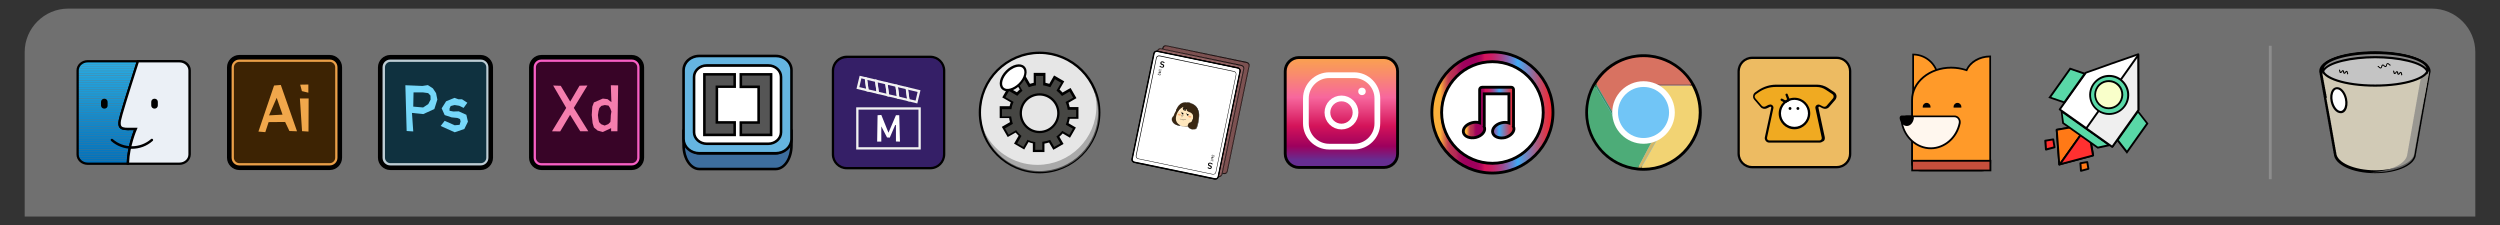 <?xml version="1.0" encoding="utf-8"?>
<!-- Generator: Adobe Illustrator 22.0.1, SVG Export Plug-In . SVG Version: 6.00 Build 0)  -->
<svg version="1.1" id="Layer_1" xmlns="http://www.w3.org/2000/svg" xmlns:xlink="http://www.w3.org/1999/xlink" x="0px" y="0px"
	 viewBox="0 0 1742.3 156.8" style="enable-background:new 0 0 1742.3 156.8;" xml:space="preserve">
<rect x="0" y="0" width="1742.3" height="156.8" fill="#333333" stroke="none"/>
<style type="text/css">
	.st0{opacity:0.3;fill:#FFFFFF;}
	.st1{fill:#D1CAB6;}
	.st2{opacity:0.7;}
	.st3{fill:#828181;}
	.st4{fill:#C4C4C4;}
	.st5{fill:#898888;}
	.st6{fill:#FFFFFF;}
	.st7{fill:#F2EDE2;}
	.st8{opacity:0.2;fill:none;stroke:#FFFFFF;stroke-width:2;stroke-miterlimit:10;}
	.st9{fill:#E6E6E6;}
	.st10{opacity:0.6;}
	.st11{fill:#808080;}
	.st12{fill:#464643;}
	.st13{clip-path:url(#SVGID_2_);fill:#29ABE2;}
	.st14{clip-path:url(#SVGID_2_);fill:#28AAE1;}
	.st15{clip-path:url(#SVGID_2_);fill:#28A9E1;}
	.st16{clip-path:url(#SVGID_2_);fill:#27A8E0;}
	.st17{clip-path:url(#SVGID_2_);fill:#26A7DF;}
	.st18{clip-path:url(#SVGID_2_);fill:#25A6DF;}
	.st19{clip-path:url(#SVGID_2_);fill:#25A5DE;}
	.st20{clip-path:url(#SVGID_2_);fill:#24A4DD;}
	.st21{clip-path:url(#SVGID_2_);fill:#23A3DD;}
	.st22{clip-path:url(#SVGID_2_);fill:#23A2DC;}
	.st23{clip-path:url(#SVGID_2_);fill:#22A1DB;}
	.st24{clip-path:url(#SVGID_2_);fill:#21A0DB;}
	.st25{clip-path:url(#SVGID_2_);fill:#209FDA;}
	.st26{clip-path:url(#SVGID_2_);fill:#209ED9;}
	.st27{clip-path:url(#SVGID_2_);fill:#1F9DD9;}
	.st28{clip-path:url(#SVGID_2_);fill:#1E9CD8;}
	.st29{clip-path:url(#SVGID_2_);fill:#1D9BD7;}
	.st30{clip-path:url(#SVGID_2_);fill:#1D9AD7;}
	.st31{clip-path:url(#SVGID_2_);fill:#1C99D6;}
	.st32{clip-path:url(#SVGID_2_);fill:#1B98D5;}
	.st33{clip-path:url(#SVGID_2_);fill:#1B97D5;}
	.st34{clip-path:url(#SVGID_2_);fill:#1A96D4;}
	.st35{clip-path:url(#SVGID_2_);fill:#1995D3;}
	.st36{clip-path:url(#SVGID_2_);fill:#1894D3;}
	.st37{clip-path:url(#SVGID_2_);fill:#1893D2;}
	.st38{clip-path:url(#SVGID_2_);fill:#1792D1;}
	.st39{clip-path:url(#SVGID_2_);fill:#1691D1;}
	.st40{clip-path:url(#SVGID_2_);fill:#1690D0;}
	.st41{clip-path:url(#SVGID_2_);fill:#158FCF;}
	.st42{clip-path:url(#SVGID_2_);fill:#148DCF;}
	.st43{clip-path:url(#SVGID_2_);fill:#138CCE;}
	.st44{clip-path:url(#SVGID_2_);fill:#138BCD;}
	.st45{clip-path:url(#SVGID_2_);fill:#128ACD;}
	.st46{clip-path:url(#SVGID_2_);fill:#1189CC;}
	.st47{clip-path:url(#SVGID_2_);fill:#1188CB;}
	.st48{clip-path:url(#SVGID_2_);fill:#1087CB;}
	.st49{clip-path:url(#SVGID_2_);fill:#0F86CA;}
	.st50{clip-path:url(#SVGID_2_);fill:#0E85C9;}
	.st51{clip-path:url(#SVGID_2_);fill:#0E84C9;}
	.st52{clip-path:url(#SVGID_2_);fill:#0D83C8;}
	.st53{clip-path:url(#SVGID_2_);fill:#0C82C7;}
	.st54{clip-path:url(#SVGID_2_);fill:#0C81C7;}
	.st55{clip-path:url(#SVGID_2_);fill:#0B80C6;}
	.st56{clip-path:url(#SVGID_2_);fill:#0A7FC5;}
	.st57{clip-path:url(#SVGID_2_);fill:#097EC5;}
	.st58{clip-path:url(#SVGID_2_);fill:#097DC4;}
	.st59{clip-path:url(#SVGID_2_);fill:#087CC3;}
	.st60{clip-path:url(#SVGID_2_);fill:#077BC3;}
	.st61{clip-path:url(#SVGID_2_);fill:#067AC2;}
	.st62{clip-path:url(#SVGID_2_);fill:#0679C1;}
	.st63{clip-path:url(#SVGID_2_);fill:#0578C1;}
	.st64{clip-path:url(#SVGID_2_);fill:#0477C0;}
	.st65{clip-path:url(#SVGID_2_);fill:#0476BF;}
	.st66{clip-path:url(#SVGID_2_);fill:#0375BF;}
	.st67{clip-path:url(#SVGID_2_);fill:#0274BE;}
	.st68{clip-path:url(#SVGID_2_);fill:#0173BD;}
	.st69{clip-path:url(#SVGID_2_);fill:#0172BD;}
	.st70{clip-path:url(#SVGID_2_);fill:#0071BC;}
	.st71{fill:#EBF0F6;}
	.st72{fill:#7C5151;}
	.st73{fill:#916363;}
	.st74{fill:#382612;}
	.st75{fill:#FFE7BD;}
	.st76{opacity:0.2;}
	.st77{fill:#494747;}
	.st78{opacity:0.4;}
	.st79{fill:#C4B7A1;}
	.st80{fill:#4F4F4F;}
	.st81{fill:#FFAF78;}
	.st82{fill:#0F313F;}
	.st83{fill:#BDCCD4;}
	.st84{fill:#76D8FA;}
	.st85{fill:#3D2303;}
	.st86{fill:#EA9F48;}
	.st87{fill:#F1A74B;}
	.st88{fill:#380427;}
	.st89{fill:#F85FC4;}
	.st90{fill:#F57EAE;}
	.st91{fill:#3D6E9E;}
	.st92{fill:#65B5E1;}
	.st93{fill:#555555;}
	.st94{fill:#351F67;}
	.st95{fill:#F2F2F2;}
	.st96{fill:url(#SVGID_3_);stroke:#000000;stroke-width:2;stroke-miterlimit:10;}
	.st97{fill:none;stroke:#FFFFFF;stroke-width:4;stroke-miterlimit:10;}
	.st98{fill:url(#SVGID_4_);stroke:#000000;stroke-width:2;stroke-miterlimit:10;}
	.st99{fill:#FFFFFF;stroke:#000000;stroke-width:2;stroke-miterlimit:10;}
	.st100{fill:url(#SVGID_5_);stroke:#000000;stroke-width:2;stroke-miterlimit:10;}
	.st101{fill:#71C5F6;}
	.st102{fill:#FF8095;}
	.st103{fill:#D87261;}
	.st104{fill:#F2D373;}
	.st105{fill:#AE5E4F;}
	.st106{fill:#4DAC78;}
	.st107{fill:#418D5F;}
	.st108{fill:#D1B669;}
	.st109{fill:#EDBB62;}
	.st110{fill:#F0AA21;}
	.st111{fill:#FF9A29;}
	.st112{fill:#FFF7EE;}
	.st113{fill:#C64F3C;}
	.st114{fill:#FF7916;}
	.st115{fill:#FF3030;}
	.st116{fill:#59D8A7;}
	.st117{fill:#EFEFEF;}
	.st118{fill:#F9FFCA;}
</style>
<g>
	<path class="st0" d="M1725.2,150.9H17.2V36.3c0-16.7,13.7-30.3,30.3-30.3h1647.3c16.7,0,30.3,13.7,30.3,30.3V150.9z"/>
	<g>
		<g>
			<g>
				<path class="st1" d="M1693.1,51.6c0.2-0.5,0.3-1.1,0.3-1.6c0-7.2-17-13.1-38.1-13.1c-21,0-38.1,5.9-38.1,13.1
					c0,0.5,0.1,1.1,0.3,1.6c0,0,0,0,0,0.1c0,0.5,0.1,1.1,0.3,1.6c0,0,0,0,0,0.1c0,0.6,0.1,1.1,0.3,1.6c0,0,0,0,0,0
					c0,0.6,0.1,1.1,0.3,1.6c0,0,0,0,0,0c0,0.6,0.1,1.1,0.3,1.6c0,0,0,0,0,0c0,0.6,0.1,1.1,0.3,1.6c0,0,0,0,0,0
					c0,0.6,0.1,1.1,0.3,1.6c0,0,0,0,0,0c0,0.6,0.1,1.1,0.3,1.7c0,0,0,0,0,0c0,0.6,0.1,1.1,0.3,1.7c0,0,0,0,0,0
					c0,0.6,0.1,1.1,0.3,1.7c0,0,0,0,0,0c0,0.6,0.1,1.1,0.3,1.7c0,0,0,0,0,0c0,0.6,0.1,1.1,0.3,1.7c0,0.6,0.1,1.1,0.3,1.7
					c0,0.6,0.1,1.1,0.3,1.7c0,0.6,0.1,1.1,0.3,1.7c0,0.6,0.1,1.1,0.3,1.7c0,0.6,0.1,1.1,0.3,1.7c0,0.6,0.1,1.1,0.3,1.7
					c0,0.6,0.1,1.1,0.3,1.7c0,0.6,0.1,1.1,0.3,1.7c0,0.6,0.1,1.1,0.3,1.7c0,0.6,0.1,1.1,0.3,1.7c0,0.6,0.1,1.1,0.3,1.7
					c0,0.6,0.1,1.1,0.3,1.7c0,0.6,0.1,1.1,0.3,1.7c0,0.6,0.1,1.1,0.3,1.7c0,0.6,0.1,1.1,0.3,1.7c0,0.6,0.1,1.1,0.3,1.7
					c0,0.6,0.1,1.1,0.3,1.7c0,0.6,0.1,1.1,0.3,1.7c0,0.6,0.1,1.1,0.3,1.7c0,0.6,0.1,1.1,0.3,1.7c0,0.6,0.1,1.1,0.3,1.7
					c0,0.6,0.1,1.1,0.3,1.7c0.3,7.1,12.7,12.8,28,12.8c15.3,0,27.7-5.7,28-12.8c0.2-0.6,0.3-1.1,0.3-1.7c0.2-0.6,0.3-1.1,0.3-1.7
					c0.2-0.6,0.3-1.1,0.3-1.7c0.2-0.6,0.3-1.1,0.3-1.7c0.2-0.6,0.3-1.1,0.3-1.7c0.2-0.6,0.3-1.1,0.3-1.7c0.2-0.6,0.3-1.1,0.3-1.7
					c0.2-0.6,0.3-1.1,0.3-1.7c0.2-0.6,0.3-1.1,0.3-1.7c0.2-0.6,0.3-1.1,0.3-1.7c0.2-0.6,0.3-1.1,0.3-1.7c0.2-0.6,0.3-1.1,0.3-1.7
					c0.2-0.6,0.3-1.1,0.3-1.7c0.2-0.6,0.3-1.1,0.3-1.7c0.2-0.6,0.3-1.1,0.3-1.7c0.2-0.6,0.3-1.1,0.3-1.7c0.2-0.6,0.3-1.1,0.3-1.7
					c0.2-0.6,0.3-1.1,0.3-1.7c0.2-0.6,0.3-1.1,0.3-1.7c0.2-0.6,0.3-1.1,0.3-1.7c0.2-0.6,0.3-1.1,0.3-1.7c0.2-0.6,0.3-1.1,0.3-1.7
					c0.2-0.5,0.3-1.1,0.3-1.7c0,0,0,0,0,0c0.2-0.5,0.3-1.1,0.3-1.7c0,0,0,0,0,0c0.2-0.5,0.3-1.1,0.3-1.7c0,0,0,0,0,0
					c0.2-0.5,0.3-1.1,0.3-1.7c0,0,0,0,0,0c0.2-0.5,0.3-1.1,0.3-1.7c0,0,0,0,0,0c0.2-0.5,0.3-1.1,0.3-1.6c0,0,0,0,0,0
					c0.2-0.5,0.3-1.1,0.3-1.6c0,0,0,0,0,0c0.2-0.5,0.3-1.1,0.3-1.6c0,0,0,0,0,0c0.2-0.5,0.3-1.1,0.3-1.6c0,0,0,0,0,0
					c0.2-0.5,0.3-1.1,0.3-1.6c0,0,0,0,0-0.1C1693,52.7,1693.1,52.2,1693.1,51.6C1693.1,51.6,1693.1,51.6,1693.1,51.6z"/>
				<path d="M1655.3,120.7c-15.8,0-28.4-5.9-28.8-13.4c-0.2-0.5-0.3-1.1-0.3-1.7c-0.2-0.5-0.3-1.1-0.3-1.7c-0.2-0.5-0.3-1.1-0.3-1.7
					c-0.2-0.6-0.3-1.1-0.3-1.7c-0.2-0.6-0.3-1.1-0.3-1.7c-0.2-0.6-0.3-1.1-0.3-1.7c-0.2-0.6-0.3-1.1-0.3-1.7
					c-0.2-0.6-0.3-1.1-0.3-1.7c-0.2-0.6-0.3-1.1-0.3-1.7c-0.2-0.6-0.3-1.1-0.3-1.7c-0.2-0.6-0.3-1.1-0.3-1.7
					c-0.2-0.6-0.3-1.1-0.3-1.7c-0.2-0.6-0.3-1.1-0.3-1.7c-0.2-0.6-0.3-1.1-0.3-1.7c-0.2-0.6-0.3-1.1-0.3-1.7
					c-0.2-0.6-0.3-1.1-0.3-1.7c-0.2-0.6-0.3-1.1-0.3-1.7c-0.2-0.6-0.3-1.1-0.3-1.7c-0.2-0.6-0.3-1.1-0.3-1.7
					c-0.2-0.6-0.3-1.1-0.3-1.7c-0.2-0.6-0.3-1.1-0.3-1.7c-0.2-0.6-0.3-1.1-0.3-1.7c-0.2-0.6-0.3-1.1-0.3-1.7
					c-0.2-0.6-0.3-1.1-0.3-1.7c-0.2-0.6-0.3-1.1-0.3-1.7c-0.2-0.6-0.3-1.1-0.3-1.7c-0.2-0.6-0.3-1.1-0.3-1.7
					c-0.2-0.6-0.3-1.1-0.3-1.7c-0.2-0.6-0.3-1.1-0.3-1.7c-0.2-0.6-0.3-1.1-0.3-1.7c-0.2-0.6-0.3-1.1-0.3-1.7
					c-0.2-0.6-0.3-1.1-0.3-1.7c-0.2-0.6-0.3-1.1-0.3-1.7c-0.2-0.6-0.3-1.2-0.3-1.7c0-7.8,17.1-13.8,38.8-13.8
					c21.8,0,38.8,6.1,38.8,13.8c0,0.6-0.1,1.1-0.3,1.7c0,0.5-0.1,1.1-0.3,1.7c0,0.6-0.1,1.1-0.3,1.7c0,0.6-0.1,1.1-0.3,1.7
					c0,0.6-0.1,1.1-0.3,1.7c0,0.6-0.1,1.1-0.3,1.7c0,0.6-0.1,1.1-0.3,1.7c0,0.6-0.1,1.1-0.3,1.7c0,0.6-0.1,1.1-0.3,1.7
					c0,0.6-0.1,1.1-0.3,1.7c0,0.5-0.1,1.1-0.3,1.7c0,0.5-0.1,1.1-0.3,1.7c0,0.5-0.1,1.1-0.3,1.7c0,0.6-0.1,1.1-0.3,1.7
					c0,0.6-0.1,1.1-0.3,1.7c0,0.6-0.1,1.1-0.3,1.7c0,0.6-0.1,1.1-0.3,1.7c0,0.6-0.1,1.1-0.3,1.7c0,0.6-0.1,1.1-0.3,1.7
					c0,0.6-0.1,1.1-0.3,1.7c0,0.6-0.1,1.1-0.3,1.7c0,0.6-0.1,1.1-0.3,1.7c0,0.6-0.1,1.1-0.3,1.7c0,0.6-0.1,1.1-0.3,1.7
					c0,0.6-0.1,1.1-0.3,1.7c0,0.6-0.1,1.1-0.3,1.7c0,0.6-0.1,1.1-0.3,1.7c0,0.6-0.1,1.1-0.3,1.7c0,0.6-0.1,1.1-0.3,1.7
					c0,0.6-0.1,1.1-0.3,1.7c0,0.6-0.1,1.1-0.3,1.7c0,0.6-0.1,1.1-0.3,1.7c0,0.6-0.1,1.1-0.3,1.7c0,0.6-0.1,1.1-0.3,1.7
					C1683.7,114.8,1671.1,120.7,1655.3,120.7z M1621.3,68.4c0,0.4,0.1,0.9,0.3,1.4l0,0.1V70c0,0.5,0.1,0.9,0.3,1.4l0,0.1l0,0.1
					c0,0.5,0.1,0.9,0.3,1.4l0,0.1l0,0.1c0,0.5,0.1,0.9,0.3,1.4l0,0.1l0,0.1c0,0.5,0.1,0.9,0.3,1.4l0,0.2c0,0.5,0.1,1,0.3,1.4l0,0.2
					c0,0.5,0.1,0.9,0.3,1.4l0,0.2c0,0.5,0.1,1,0.3,1.4l0,0.2c0,0.5,0.1,1,0.3,1.4l0,0.2c0,0.5,0.1,1,0.3,1.5l0,0.2
					c0,0.5,0.1,1,0.3,1.5l0,0.2c0,0.5,0.1,1,0.3,1.5l0,0.2c0,0.5,0.1,1,0.3,1.5l0,0.2c0,0.5,0.1,1,0.3,1.5l0,0.2
					c0,0.5,0.1,1,0.3,1.5l0,0.2c0,0.5,0.1,1,0.3,1.5l0,0.2c0,0.5,0.1,1,0.3,1.5l0,0.2c0,0.5,0.1,1,0.3,1.5l0,0.2
					c0,0.5,0.1,1,0.3,1.5l0,0.2c0,0.5,0.1,1,0.3,1.5l0,0.2c0,0.5,0.1,1,0.3,1.5l0,0.2c0,0.5,0.1,1,0.3,1.5l0,0.2
					c0,0.5,0.1,1,0.3,1.5l0,0.2c0.3,6.7,12.5,12.1,27.2,12.1s27-5.4,27.2-12.1l0-0.2c0.2-0.5,0.2-1,0.3-1.5l0-0.2
					c0.2-0.5,0.2-1,0.3-1.5l0-0.2c0.2-0.5,0.2-1,0.3-1.5l0-0.2c0.2-0.5,0.2-1,0.3-1.5l0-0.2c0.2-0.5,0.2-1,0.3-1.5l0-0.2
					c0.2-0.5,0.2-1,0.3-1.5l0-0.2c0.2-0.5,0.2-1,0.3-1.5l0-0.2c0.2-0.5,0.2-1,0.3-1.5l0-0.2c0.2-0.5,0.2-1,0.3-1.5l0-0.2
					c0.2-0.5,0.2-1,0.3-1.5l0-0.2c0.2-0.5,0.2-1,0.3-1.5l0-0.2c0.2-0.5,0.2-1,0.3-1.5l0-0.2c0.2-0.5,0.2-1,0.3-1.5l0-0.2
					c0.2-0.5,0.2-1,0.3-1.5l0-0.2c0.2-0.5,0.2-1,0.3-1.4l0-0.2c0.2-0.5,0.3-1,0.3-1.4l0-0.2c0.2-0.5,0.3-1,0.3-1.4l0-0.2
					c0.2-0.5,0.3-1,0.3-1.4l0-0.2c0.2-0.5,0.3-1,0.3-1.4l0-0.1l0-0.1c0.2-0.5,0.3-1,0.3-1.4l0-0.1l0-0.1c0.2-0.5,0.3-1,0.3-1.4
					l0-0.1l0-0.1c0.2-0.5,0.3-1,0.3-1.4v-0.1l0-0.1c0.2-0.5,0.2-0.9,0.3-1.4l0-0.1l0.1-0.2c0.2-0.5,0.2-0.9,0.3-1.4l0-0.2l0-0.1
					c0.2-0.5,0.3-1,0.3-1.4v-0.1l0-0.1c0.2-0.5,0.3-1,0.3-1.4v-0.1l0-0.1c0.2-0.5,0.3-0.9,0.3-1.4v-0.1l0-0.2
					c0.2-0.5,0.3-0.9,0.3-1.4l0-0.1l0-0.1c0.2-0.5,0.3-0.9,0.3-1.4v-0.1l0-0.2c0.2-0.5,0.3-0.9,0.3-1.4l0-0.1l0-0.2
					c0.2-0.5,0.3-0.9,0.3-1.4v-0.1l0-0.2c0.2-0.5,0.3-0.9,0.3-1.4l0-0.1l0-0.2c0.2-0.5,0.3-0.9,0.3-1.4l0-0.1l0-0.2
					c0.2-0.5,0.3-0.9,0.3-1.4c0-6.7-17.1-12.3-37.3-12.3c-20.2,0-37.3,5.6-37.3,12.3c0,0.4,0.1,0.9,0.3,1.4l0,0.1l0,0.2
					c0,0.4,0.1,0.8,0.3,1.3l0,0.1l0,0.2c0,0.4,0.1,0.8,0.3,1.3l0,0.1l0,0.2c0,0.4,0.1,0.8,0.3,1.3l0,0.1l0,0.2
					c0,0.4,0.1,0.8,0.3,1.3l0,0.1l0,0.2c0,0.4,0.1,0.8,0.3,1.3l0,0.1l0,0.1c0,0.5,0.1,0.9,0.3,1.4l0,0.1l0,0.2
					c0,0.4,0.1,0.8,0.3,1.3l0,0.1l0,0.2c0,0.4,0.1,0.8,0.3,1.3l0,0.1l0,0.2c0,0.4,0.1,0.8,0.3,1.3l0,0.1l0,0.2
					c0,0.4,0.1,0.9,0.3,1.4l0.1,0.2L1621.3,68.4z"/>
			</g>
			<g class="st2">
				<path class="st3" d="M1692.6,51.6c0.2-0.5,0.3-1.1,0.3-1.6c0-7.2-17-13.1-38.1-13.1c-0.8,0-1.7,0-2.5,0
					c19.8,0.4,35.6,6.1,35.6,13c0,0.5-0.1,1.1-0.3,1.6c0,0,0,0,0,0.1c0,0.5-0.1,1.1-0.3,1.6c0,0,0,0,0,0.1c0,0.6-0.1,1.1-0.3,1.6
					c0,0,0,0,0,0c0,0.6-0.1,1.1-0.3,1.6c0,0,0,0,0,0c0,0.6-0.1,1.1-0.3,1.6c0,0,0,0,0,0c0,0.6-0.1,1.1-0.3,1.6c0,0,0,0,0,0
					c0,0.6-0.1,1.1-0.3,1.6c0,0,0,0,0,0c0,0.6-0.1,1.1-0.3,1.7c0,0,0,0,0,0c0,0.6-0.1,1.1-0.3,1.7c0,0,0,0,0,0
					c0,0.6-0.1,1.1-0.3,1.7c0,0,0,0,0,0c0,0.6-0.1,1.1-0.3,1.7c0,0,0,0,0,0c0,0.6-0.1,1.1-0.3,1.7c0,0.6-0.1,1.1-0.3,1.7
					c0,0.6-0.1,1.1-0.3,1.7c0,0.6-0.1,1.1-0.3,1.7c0,0.6-0.1,1.1-0.3,1.7c0,0.6-0.1,1.1-0.3,1.7c0,0.6-0.1,1.1-0.3,1.7
					c0,0.6-0.1,1.1-0.3,1.7c0,0.6-0.1,1.1-0.3,1.7c0,0.6-0.1,1.1-0.3,1.7c0,0.6-0.1,1.1-0.3,1.7c0,0.6-0.1,1.1-0.3,1.7
					c0,0.6-0.1,1.1-0.3,1.7c0,0.6-0.1,1.1-0.3,1.7c0,0.6-0.1,1.1-0.3,1.7c0,0.6-0.1,1.1-0.3,1.7c0,0.6-0.1,1.1-0.3,1.7
					c0,0.6-0.1,1.1-0.3,1.7c0,0.6-0.1,1.1-0.3,1.7c0,0.6-0.1,1.1-0.3,1.7c0,0.6-0.1,1.1-0.3,1.7c0,0.6-0.1,1.1-0.3,1.7
					c0,0.6-0.1,1.1-0.3,1.7c-0.3,6.7-11.4,12.2-25.5,12.8c0.8,0,1.7,0.1,2.5,0.1c15.3,0,27.7-5.7,28-12.8c0.2-0.6,0.3-1.1,0.3-1.7
					c0.2-0.6,0.3-1.1,0.3-1.7c0.2-0.6,0.3-1.1,0.3-1.7c0.2-0.6,0.3-1.1,0.3-1.7c0.2-0.6,0.3-1.1,0.3-1.7c0.2-0.6,0.3-1.1,0.3-1.7
					c0.2-0.6,0.3-1.1,0.3-1.7c0.2-0.6,0.3-1.1,0.3-1.7c0.2-0.6,0.3-1.1,0.3-1.7c0.2-0.6,0.3-1.1,0.3-1.7c0.2-0.6,0.3-1.1,0.3-1.7
					c0.2-0.6,0.3-1.1,0.3-1.7c0.2-0.6,0.3-1.1,0.3-1.7c0.2-0.6,0.3-1.1,0.3-1.7c0.2-0.6,0.3-1.1,0.3-1.7c0.2-0.6,0.3-1.1,0.3-1.7
					c0.2-0.6,0.3-1.1,0.3-1.7c0.2-0.6,0.3-1.1,0.3-1.7c0.2-0.6,0.3-1.1,0.3-1.7c0.2-0.6,0.3-1.1,0.3-1.7c0.2-0.6,0.3-1.1,0.3-1.7
					c0.2-0.6,0.3-1.1,0.3-1.7c0.2-0.5,0.3-1.1,0.3-1.7c0,0,0,0,0,0c0.2-0.5,0.3-1.1,0.3-1.7c0,0,0,0,0,0c0.2-0.5,0.3-1.1,0.3-1.7
					c0,0,0,0,0,0c0.2-0.5,0.3-1.1,0.3-1.7c0,0,0,0,0,0c0.2-0.5,0.3-1.1,0.3-1.7c0,0,0,0,0,0c0.2-0.5,0.3-1.1,0.3-1.6c0,0,0,0,0,0
					c0.2-0.5,0.3-1.1,0.3-1.6c0,0,0,0,0,0c0.2-0.5,0.3-1.1,0.3-1.6c0,0,0,0,0,0c0.2-0.5,0.3-1.1,0.3-1.6c0,0,0,0,0,0
					c0.2-0.5,0.3-1.1,0.3-1.6c0,0,0,0,0-0.1C1692.5,52.7,1692.7,52.2,1692.6,51.6C1692.7,51.6,1692.6,51.6,1692.6,51.6z"/>
			</g>
			<g>
				<ellipse class="st4" cx="1655.3" cy="48.3" rx="36.7" ry="11.4"/>
				<path d="M1655.3,60.4c-21,0-37.5-5.3-37.5-12.2c0-6.8,16.5-12.1,37.5-12.1c21,0,37.5,5.3,37.5,12.1
					C1692.8,55.1,1676.3,60.4,1655.3,60.4z M1655.3,37.7c-21.5,0-35.9,5.5-35.9,10.6c0,5.1,14.4,10.6,35.9,10.6
					c21.5,0,35.9-5.5,35.9-10.6C1691.3,43.1,1676.8,37.7,1655.3,37.7z"/>
			</g>
			<g>
				<path class="st5" d="M1655.3,39.8c18.7,0,34,4.3,36.4,9.9c0.2-0.5,0.3-1,0.3-1.5c0-6.3-16.4-11.4-36.7-11.4
					c-20.3,0-36.7,5.1-36.7,11.4c0,0.5,0.1,1,0.3,1.5C1621.3,44.2,1636.7,39.8,1655.3,39.8z"/>
				<path d="M1691.7,51.7L1691,50c-2.5-5.9-20.1-9.4-35.7-9.4s-33.2,3.5-35.7,9.4l-0.7,1.7l-0.7-1.7c-0.2-0.6-0.4-1.2-0.4-1.8
					c0-6.8,16.5-12.1,37.5-12.1c21,0,37.5,5.3,37.5,12.1c0,0.6-0.1,1.2-0.4,1.8L1691.7,51.7z M1655.3,39.1c16.9,0,31.2,3.5,35.8,8.5
					c-1.2-4.9-15.3-9.9-35.8-9.9c-20.5,0-34.6,5-35.8,9.9C1624.2,42.6,1638.4,39.1,1655.3,39.1z"/>
			</g>
			<g>
				<ellipse transform="matrix(0.975 -0.221 0.221 0.975 24.965 362.403)" class="st6" cx="1630" cy="69.8" rx="5" ry="8.5"/>
				<path d="M1631.2,78.9c-3,0-5.9-3.4-6.9-8c-0.7-3.2-0.3-6.2,1-8.2c0.7-1.1,1.7-1.7,2.8-1.9c3.2-0.6,6.5,2.9,7.6,8
					c0.7,3.2,0.3,6.2-1,8.2c-0.7,1.1-1.7,1.7-2.8,1.9C1631.7,78.8,1631.5,78.9,1631.2,78.9z M1628.8,62.2c-0.1,0-0.3,0-0.4,0
					c-0.7,0.1-1.3,0.5-1.8,1.3c-1.1,1.6-1.4,4.3-0.8,7c0.9,4.1,3.5,7.2,5.8,6.8c0.7-0.1,1.3-0.6,1.8-1.3c1.1-1.6,1.4-4.3,0.8-7l0,0
					C1633.4,65.2,1631,62.2,1628.8,62.2z"/>
			</g>
		</g>
		<g>
			<g>
				<path class="st7" d="M1657.1,46.3c0.8-0.2,1.3,1.2,2.1,1c0.8-0.2,0.4-1.7,1.3-2c0.8-0.2,1.3,1.2,2.1,1c0.8-0.2,0.4-1.7,1.3-2
					c0.8-0.2,1.3,1.2,2.1,1"/>
			</g>
			<g>
				<path d="M1659,47.7c-0.5,0-0.9-0.4-1.1-0.6c-0.3-0.3-0.5-0.5-0.7-0.4l-0.2-0.7c0.6-0.2,1.1,0.3,1.4,0.6c0.3,0.3,0.5,0.5,0.7,0.4
					c0.2-0.1,0.3-0.3,0.4-0.7c0.1-0.5,0.3-1.1,0.9-1.3c0.6-0.2,1.1,0.3,1.4,0.6c0.3,0.3,0.5,0.5,0.7,0.4c0.2-0.1,0.3-0.3,0.4-0.7
					c0.1-0.5,0.3-1.1,0.9-1.3c0.6-0.2,1.1,0.3,1.4,0.6c0.3,0.3,0.5,0.5,0.7,0.4l0.2,0.7c-0.6,0.2-1.1-0.3-1.4-0.6
					c-0.3-0.3-0.5-0.5-0.7-0.4c-0.2,0.1-0.3,0.3-0.4,0.7c-0.1,0.5-0.3,1.1-0.9,1.3c-0.6,0.2-1.1-0.3-1.4-0.6
					c-0.3-0.3-0.5-0.5-0.7-0.4c-0.2,0.1-0.3,0.3-0.4,0.7c-0.1,0.5-0.3,1.1-0.9,1.3C1659.2,47.7,1659.1,47.7,1659,47.7z"/>
			</g>
		</g>
		<g>
			<g>
				<path class="st7" d="M1668.2,49.5c0.6,0.1,0.3,1.6,0.9,1.8c0.6,0.1,0.9-1.4,1.5-1.3c0.6,0.1,0.3,1.6,0.9,1.8
					c0.6,0.1,0.9-1.4,1.5-1.3s0.3,1.6,0.9,1.8"/>
			</g>
			<g>
				<path d="M1674,52.6c-0.6-0.1-0.7-0.7-0.8-1.2c0-0.2-0.1-0.5-0.2-0.6c-0.1,0-0.3,0.3-0.4,0.5c-0.3,0.4-0.6,0.9-1.2,0.8
					c-0.6-0.1-0.7-0.7-0.8-1.2c0-0.2-0.1-0.5-0.2-0.6c-0.1,0-0.3,0.3-0.4,0.5c-0.3,0.4-0.6,0.9-1.2,0.8c-0.6-0.1-0.7-0.7-0.8-1.2
					c0-0.2-0.1-0.5-0.2-0.6l0.2-0.7c0.6,0.1,0.7,0.7,0.8,1.2c0,0.2,0.1,0.5,0.2,0.6c0.1,0,0.3-0.3,0.4-0.5c0.3-0.4,0.6-0.9,1.2-0.8
					c0.6,0.1,0.7,0.7,0.8,1.2c0,0.2,0.1,0.5,0.2,0.6c0.1,0,0.3-0.3,0.4-0.5c0.3-0.4,0.6-0.9,1.2-0.8c0.6,0.1,0.7,0.7,0.8,1.2
					c0,0.2,0.1,0.5,0.2,0.6L1674,52.6z"/>
			</g>
		</g>
		<g>
			<g>
				<path class="st7" d="M1630.5,48.7c0.6,0.1,0.3,1.6,0.9,1.8c0.6,0.1,0.9-1.4,1.5-1.3c0.6,0.1,0.3,1.6,0.9,1.8
					c0.6,0.1,0.9-1.4,1.5-1.3s0.3,1.6,0.9,1.8"/>
			</g>
			<g>
				<path d="M1636.3,51.9c-0.6-0.1-0.7-0.7-0.8-1.2c0-0.2-0.1-0.5-0.2-0.6c-0.1,0-0.3,0.3-0.4,0.5c-0.3,0.4-0.6,0.9-1.2,0.8
					c-0.6-0.1-0.7-0.7-0.8-1.2c0-0.2-0.1-0.5-0.2-0.6c-0.1,0-0.3,0.3-0.4,0.5c-0.3,0.4-0.6,0.9-1.2,0.8c-0.6-0.1-0.7-0.7-0.8-1.2
					c0-0.2-0.1-0.5-0.2-0.6l0.2-0.7c0.6,0.1,0.7,0.7,0.8,1.2c0,0.2,0.1,0.5,0.2,0.6c0.1,0,0.3-0.3,0.4-0.5c0.3-0.4,0.6-0.9,1.2-0.8
					c0.6,0.1,0.7,0.7,0.8,1.2c0,0.2,0.1,0.5,0.2,0.6c0.1,0,0.3-0.3,0.4-0.5c0.3-0.4,0.6-0.9,1.2-0.8c0.6,0.1,0.7,0.7,0.8,1.2
					c0,0.2,0.1,0.5,0.2,0.6L1636.3,51.9z"/>
			</g>
		</g>
	</g>
	<line class="st8" x1="1582.2" y1="31.9" x2="1582.2" y2="124.9"/>
	<g>
		<g>
			<circle class="st9" cx="724.5" cy="78.4" r="41.6"/>
			<path d="M724.5,120.8c-23.4,0-42.4-19-42.4-42.4c0-23.4,19-42.4,42.4-42.4c23.4,0,42.4,19,42.4,42.4
				C766.9,101.8,747.8,120.8,724.5,120.8z M724.5,37.6c-22.5,0-40.8,18.3-40.8,40.8c0,22.5,18.3,40.8,40.8,40.8s40.8-18.3,40.8-40.8
				C765.2,55.9,746.9,37.6,724.5,37.6z"/>
		</g>
		<g class="st10">
			<path class="st11" d="M762.6,63c1,3.5,1.5,7.2,1.5,11c0,22.6-18.4,40.9-41.1,40.9c-17,0-31.5-10.2-37.8-24.9
				c4.8,17.2,20.7,29.9,39.6,29.9c22.7,0,41.1-18.3,41.1-40.9C765.9,73.4,764.7,68,762.6,63z"/>
		</g>
		<g>
			<path class="st12" d="M750.9,82v-6.6h-6c-0.2-1.4-0.6-2.8-1.2-4.1l5.4-3.1l-3.3-5.7l-5.4,3.1c-0.9-1.1-1.9-2-3-2.9l3.2-5.6
				l-5.7-3.3l-3.3,5.7c-1.2-0.5-2.5-0.8-3.9-1v-6.7h-6.6v6.7c-1.3,0.2-2.6,0.5-3.8,1l-3.4-5.9l-5.7,3.3l3.4,5.9
				c-1,0.8-2,1.7-2.8,2.7l-5.9-3.4l-3.3,5.7l5.8,3.3c-0.5,1.2-0.9,2.5-1.2,3.8h-6.7v6.6h6.5c0.2,1.4,0.5,2.7,0.9,4l-5.6,3.2l3.3,5.7
				l5.4-3.1c0.9,1.1,1.8,2.2,2.9,3.1l-3.1,5.4l5.7,3.3l3-5.1c1.3,0.6,2.7,1,4.2,1.3v5.9h6.6v-5.7c1.5-0.2,3-0.6,4.4-1.1l2.9,5
				l5.7-3.3l-2.8-4.9c1.2-0.9,2.3-2,3.2-3.1l5,2.9l3.3-5.7l-5-2.9c0.5-1.4,0.9-2.8,1.1-4.3H750.9z M737.6,78.9
				c0,7.2-5.9,13.1-13.1,13.1s-13.1-5.9-13.1-13.1c0-7.2,5.9-13.1,13.1-13.1S737.6,71.6,737.6,78.9z"/>
			<path d="M728,106h-8.2v-6.1c-1-0.2-2.1-0.5-3-0.9l-3,5.2l-7.1-4.1l3.2-5.5c-0.7-0.7-1.4-1.4-2.1-2.2l-5.5,3.1l-4.1-7.1l5.7-3.3
				c-0.3-0.9-0.5-1.9-0.6-2.8h-6.6V74h6.9c0.2-0.9,0.5-1.8,0.8-2.7l-5.9-3.4l4.1-7.1l6.1,3.5c0.6-0.7,1.3-1.3,2-1.9l-3.5-6l7.1-4.1
				l3.5,6.1c0.9-0.3,1.7-0.5,2.6-0.7v-6.9h8.2v6.9c0.9,0.2,1.8,0.4,2.7,0.7l3.3-5.8l7.1,4.1l-3.3,5.7c0.7,0.6,1.4,1.3,2.1,2.1
				l5.6-3.2l4.1,7.1l-5.5,3.2c0.3,1,0.6,2,0.8,3h6.1v8.2h-6.1c-0.2,1.1-0.5,2.1-0.8,3.1l5.1,3l-4.1,7.1l-5.1-3
				c-0.7,0.8-1.5,1.6-2.3,2.3l2.9,5l-7.1,4.1l-3-5.1c-1,0.3-2.1,0.6-3.2,0.8V106z M721.4,104.4h5v-5.6l0.7-0.1
				c1.4-0.2,2.8-0.5,4.2-1l0.6-0.2l2.8,4.9l4.3-2.5l-2.8-4.8l0.6-0.4c1.1-0.9,2.2-1.9,3.1-3l0.4-0.5l4.9,2.8l2.5-4.3l-4.9-2.8
				l0.2-0.6c0.5-1.3,0.9-2.7,1.1-4.1l0.1-0.7h5.8v-5h-5.9l-0.1-0.7c-0.2-1.4-0.6-2.7-1.1-4l-0.3-0.7l5.3-3l-2.5-4.3l-5.3,3.1
				l-0.4-0.5c-0.9-1-1.8-2-2.9-2.8l-0.5-0.4l3.2-5.5l-4.3-2.5l-3.2,5.6l-0.6-0.2c-1.2-0.4-2.5-0.8-3.7-1l-0.7-0.1v-6.6h-5v6.6
				l-0.7,0.1c-1.3,0.2-2.5,0.5-3.7,1l-0.6,0.2l-3.4-5.8l-4.3,2.5l3.3,5.8l-0.5,0.4c-1,0.8-1.9,1.7-2.7,2.6l-0.4,0.5l-5.8-3.4
				l-2.5,4.3l5.7,3.3l-0.3,0.7c-0.5,1.2-0.9,2.4-1.1,3.7l-0.1,0.7h-6.6v5h6.4l0.1,0.7c0.2,1.3,0.5,2.6,0.9,3.9l0.2,0.6l-5.5,3.2
				l2.5,4.3l5.3-3.1l0.4,0.6c0.8,1.1,1.8,2.1,2.8,3l0.5,0.4l-3,5.2l4.3,2.5l2.9-5l0.7,0.3c1.3,0.6,2.7,1,4,1.2l0.7,0.1V104.4z
				 M724.5,92.8c-7.7,0-13.9-6.2-13.9-13.9c0-7.7,6.2-13.9,13.9-13.9s13.9,6.2,13.9,13.9C738.4,86.5,732.1,92.8,724.5,92.8z
				 M724.5,66.6c-6.8,0-12.3,5.5-12.3,12.3s5.5,12.3,12.3,12.3c6.8,0,12.3-5.5,12.3-12.3S731.2,66.6,724.5,66.6z"/>
		</g>
		<g>
			
				<ellipse transform="matrix(0.707 -0.707 0.707 0.707 168.47 515.173)" class="st6" cx="706.1" cy="54.2" rx="10.4" ry="6.2"/>
			<path d="M702.1,63.6c-1.5,0-2.9-0.5-3.9-1.5c-2.8-2.8-1.5-8.5,2.9-12.9c4.4-4.4,10.1-5.7,12.9-2.9c1.4,1.4,1.8,3.5,1.2,6
				c-0.6,2.4-2.1,4.8-4.1,6.9l0,0l0,0C708.2,62.1,704.9,63.6,702.1,63.6z M710.2,46.5c-2.3,0-5.4,1.4-7.9,3.9
				c-3.7,3.7-5,8.5-2.9,10.6c2.1,2.1,6.9,0.7,10.6-2.9l0,0c1.9-1.9,3.2-4,3.7-6.1c0.5-1.9,0.2-3.5-0.8-4.5
				C712.2,46.8,711.3,46.5,710.2,46.5z"/>
		</g>
	</g>
	<g>
		<g>
			<g>
				<defs>
					<path id="SVGID_1_" d="M83.5,84c0.6-3.7,6.9-23.6,12.6-41.3h-35c-3.8,0-7,2.9-7,6.4v58.6c0,3.5,3.1,6.4,7,6.4h28
						c0.1-11.7,5.4-24.2,5.4-24.2C86.4,89.9,82.3,90.9,83.5,84z"/>
				</defs>
				<clipPath id="SVGID_2_">
					<use xlink:href="#SVGID_1_"  style="overflow:visible;"/>
				</clipPath>
				<path class="st13" d="M96.1,42.7h-42H96.1z"/>
				<rect x="54.1" y="42.7" class="st13" width="42" height="1.2"/>
				<rect x="54.1" y="43.9" class="st14" width="42" height="1.2"/>
				<rect x="54.1" y="45.2" class="st15" width="42" height="1.2"/>
				<rect x="54.1" y="46.4" class="st16" width="42" height="1.2"/>
				<rect x="54.1" y="47.6" class="st17" width="42" height="1.2"/>
				<rect x="54.1" y="48.9" class="st18" width="42" height="1.2"/>
				<rect x="54.1" y="50.1" class="st19" width="42" height="1.2"/>
				<rect x="54.1" y="51.3" class="st20" width="42" height="1.2"/>
				<rect x="54.1" y="52.6" class="st21" width="42" height="1.2"/>
				<rect x="54.1" y="53.8" class="st22" width="42" height="1.2"/>
				<rect x="54.1" y="55" class="st23" width="42" height="1.2"/>
				<rect x="54.1" y="56.3" class="st24" width="42" height="1.2"/>
				<rect x="54.1" y="57.5" class="st25" width="42" height="1.2"/>
				<rect x="54.1" y="58.7" class="st26" width="42" height="1.2"/>
				<rect x="54.1" y="59.9" class="st27" width="42" height="1.2"/>
				<rect x="54.1" y="61.2" class="st28" width="42" height="1.2"/>
				<rect x="54.1" y="62.4" class="st29" width="42" height="1.2"/>
				<rect x="54.1" y="63.6" class="st30" width="42" height="1.2"/>
				<rect x="54.1" y="64.9" class="st31" width="42" height="1.2"/>
				<rect x="54.1" y="66.1" class="st32" width="42" height="1.2"/>
				<rect x="54.1" y="67.3" class="st33" width="42" height="1.2"/>
				<rect x="54.1" y="68.6" class="st34" width="42" height="1.2"/>
				<rect x="54.1" y="69.8" class="st35" width="42" height="1.2"/>
				<rect x="54.1" y="71" class="st36" width="42" height="1.2"/>
				<rect x="54.1" y="72.3" class="st37" width="42" height="1.2"/>
				<rect x="54.1" y="73.5" class="st38" width="42" height="1.2"/>
				<rect x="54.1" y="74.7" class="st39" width="42" height="1.2"/>
				<rect x="54.1" y="76" class="st40" width="42" height="1.2"/>
				<rect x="54.1" y="77.2" class="st41" width="42" height="1.2"/>
				<rect x="54.1" y="78.4" class="st42" width="42" height="1.2"/>
				<rect x="54.1" y="79.6" class="st43" width="42" height="1.2"/>
				<rect x="54.1" y="80.9" class="st44" width="42" height="1.2"/>
				<rect x="54.1" y="82.1" class="st45" width="42" height="1.2"/>
				<rect x="54.1" y="83.3" class="st46" width="42" height="1.2"/>
				<rect x="54.1" y="84.6" class="st47" width="42" height="1.2"/>
				<rect x="54.1" y="85.8" class="st48" width="42" height="1.2"/>
				<rect x="54.1" y="87" class="st49" width="42" height="1.2"/>
				<rect x="54.1" y="88.3" class="st50" width="42" height="1.2"/>
				<rect x="54.1" y="89.5" class="st51" width="42" height="1.2"/>
				<rect x="54.1" y="90.7" class="st52" width="42" height="1.2"/>
				<rect x="54.1" y="92" class="st53" width="42" height="1.2"/>
				<rect x="54.1" y="93.2" class="st54" width="42" height="1.2"/>
				<rect x="54.1" y="94.4" class="st55" width="42" height="1.2"/>
				<rect x="54.1" y="95.6" class="st56" width="42" height="1.2"/>
				<rect x="54.1" y="96.9" class="st57" width="42" height="1.2"/>
				<rect x="54.1" y="98.1" class="st58" width="42" height="1.2"/>
				<rect x="54.1" y="99.3" class="st59" width="42" height="1.2"/>
				<rect x="54.1" y="100.6" class="st60" width="42" height="1.2"/>
				<rect x="54.1" y="101.8" class="st61" width="42" height="1.2"/>
				<rect x="54.1" y="103" class="st62" width="42" height="1.2"/>
				<rect x="54.1" y="104.3" class="st63" width="42" height="1.2"/>
				<rect x="54.1" y="105.5" class="st64" width="42" height="1.2"/>
				<rect x="54.1" y="106.7" class="st65" width="42" height="1.2"/>
				<rect x="54.1" y="108" class="st66" width="42" height="1.2"/>
				<rect x="54.1" y="109.2" class="st67" width="42" height="1.2"/>
				<rect x="54.1" y="110.4" class="st68" width="42" height="1.2"/>
				<rect x="54.1" y="111.7" class="st69" width="42" height="1.2"/>
				<rect x="54.1" y="112.9" class="st70" width="42" height="1.2"/>
				<path class="st70" d="M54.1,114.1h42H54.1z"/>
			</g>
			<path d="M90,114.9H61.1c-4.3,0-7.8-3.2-7.8-7.2V49.1c0-4,3.5-7.2,7.8-7.2h36.2L96.9,43c-7.8,24-12.1,38.2-12.6,41.2
				c-0.3,2-0.2,3.3,0.4,3.9c0.9,1.1,3.5,1.1,7,1c0.9,0,1.9,0,2.9,0h1.3l-0.5,1.2c-0.1,0.1-5.3,12.5-5.4,23.9L90,114.9z M61.1,43.5
				c-3.4,0-6.2,2.5-6.2,5.6v58.6c0,3.1,2.8,5.6,6.2,5.6h27.2c0.3-9.6,3.7-19.3,5-22.6c-0.6,0-1.1,0-1.6,0c-4.1,0.1-6.8,0.1-8.3-1.6
				c-0.9-1.1-1.2-2.7-0.7-5.3l0,0c0.5-3,4.7-16.6,12.3-40.3H61.1z"/>
		</g>
		<g>
			<path class="st71" d="M132.1,107.7V49.1c0-3.5-3.1-6.4-7-6.4h-29c-5.7,17.7-12,37.6-12.6,41.3c-1.2,6.9,2.9,5.9,11.1,5.9
				c0,0-5.3,12.5-5.4,24.2h36C129,114.1,132.1,111.2,132.1,107.7z"/>
			<path d="M125.1,114.9H88.3l0-0.8c0.1-9.8,3.7-20,5-23.4c-0.6,0-1.1,0-1.6,0c-4.1,0.1-6.8,0.1-8.3-1.6c-0.9-1.1-1.2-2.7-0.7-5.3
				c0.5-3.1,4.8-17,12.7-41.4l0.2-0.6h29.6c4.3,0,7.8,3.2,7.8,7.2v58.6C132.9,111.7,129.4,114.9,125.1,114.9z M90,113.3h35.1
				c3.4,0,6.2-2.5,6.2-5.6V49.1c0-3.1-2.8-5.6-6.2-5.6H96.7c-7.6,23.6-11.9,37.7-12.4,40.6c-0.3,2-0.2,3.3,0.4,3.9
				c0.9,1.1,3.5,1.1,7,1c0.9,0,1.9,0,2.9,0h1.3l-0.5,1.2C95.3,90.3,90.3,102.1,90,113.3z"/>
		</g>
		<g>
			<path d="M91.9,103.7c-5.2,0-10.4-1.8-14.5-5.5c-0.3-0.3-0.4-0.8-0.1-1.2c0.3-0.3,0.8-0.4,1.2-0.1c7.6,6.7,19.2,6.7,26.8,0
				c0.3-0.3,0.9-0.3,1.2,0.1c0.3,0.3,0.3,0.9-0.1,1.2C102.3,101.9,97.1,103.7,91.9,103.7z"/>
		</g>
		<g>
			<path d="M72.8,75.7h-0.2c-1.2,0-2.2-1-2.2-2.2V71c0-1.2,1-2.2,2.2-2.2h0.2c1.2,0,2.2,1,2.2,2.2v2.5
				C75.1,74.7,74.1,75.7,72.8,75.7z"/>
		</g>
		<g>
			<path d="M107.8,75.7h-0.2c-1.2,0-2.2-1-2.2-2.2V71c0-1.2,1-2.2,2.2-2.2h0.2c1.2,0,2.2,1,2.2,2.2v2.5
				C110,74.7,109,75.7,107.8,75.7z"/>
		</g>
	</g>
	<g>
		<g>
			<g>
				<g>
					<path class="st72" d="M852.9,121l-56.1-11.6c-1.1-0.2-1.8-1.3-1.6-2.4l15.2-73.5c0.2-1.1,1.3-1.8,2.4-1.6L869,43.6
						c1.1,0.2,1.8,1.3,1.6,2.4l-15.2,73.4C855.1,120.5,854,121.2,852.9,121z"/>
				</g>
				<g>
					<path d="M852.9,121.1l-56.1-11.6c-1.1-0.2-1.9-1.4-1.6-2.5l15.2-73.5c0.2-1.1,1.4-1.9,2.5-1.6L869,43.5
						c1.1,0.2,1.9,1.4,1.6,2.5l-15.2,73.4c-0.1,0.6-0.4,1-0.9,1.4C854,121.1,853.5,121.2,852.9,121.1z M812.9,32
						c-1-0.2-2,0.5-2.3,1.5L795.4,107c-0.2,1,0.5,2,1.5,2.3l56.1,11.6c0.5,0.1,1,0,1.5-0.3c0.4-0.3,0.7-0.7,0.8-1.2l15.2-73.4
						c0.2-1-0.5-2-1.5-2.3L812.9,32z"/>
				</g>
			</g>
			<g>
				<g>
					<path class="st72" d="M852.9,121.2l-56.1-11.6c-1.2-0.2-2-1.4-1.7-2.6l15.2-73.5c0.2-1.2,1.4-2,2.6-1.7L869,43.3
						c1.2,0.2,2,1.4,1.7,2.6l-15.2,73.4C855.3,120.6,854.1,121.4,852.9,121.2z M812.8,32.1c-1-0.2-1.9,0.4-2.1,1.4L795.5,107
						c-0.2,1,0.4,1.9,1.4,2.1l56.1,11.6c1,0.2,1.9-0.4,2.1-1.4l15.2-73.4c0.2-1-0.4-1.9-1.4-2.1C868.9,43.8,812.8,32.1,812.8,32.1z"
						/>
				</g>
				<g>
					<path d="M852.8,121.3l-56.1-11.6c-1.3-0.3-2.1-1.5-1.8-2.8l15.2-73.5c0.3-1.3,1.5-2.1,2.8-1.8L869,43.2
						c1.3,0.3,2.1,1.5,1.8,2.8l-15.2,73.4c-0.1,0.6-0.5,1.1-1,1.5C854.1,121.3,853.5,121.4,852.8,121.3z M812.9,31.8
						c-1.1-0.2-2.3,0.5-2.5,1.6l-15.2,73.5c-0.2,1.1,0.5,2.3,1.6,2.5l56.1,11.6c0.6,0.1,1.1,0,1.6-0.3c0.5-0.3,0.8-0.8,0.9-1.3
						L870.6,46c0.2-1.1-0.5-2.3-1.6-2.5L812.9,31.8z M852.9,120.8l-56.1-11.6c-1-0.2-1.7-1.2-1.5-2.3l15.2-73.4
						c0.2-1,1.2-1.7,2.3-1.5l56.1,11.6c1,0.2,1.7,1.2,1.5,2.3l-15.2,73.4C855,120.4,854,121.1,852.9,120.8z M812.8,32.2
						c-0.9-0.2-1.8,0.4-2,1.3L795.6,107c-0.2,0.9,0.4,1.8,1.3,2l56.1,11.6c0.9,0.2,1.8-0.4,2-1.3l15.2-73.4c0.2-0.9-0.4-1.8-1.3-2
						L812.8,32.2z"/>
				</g>
			</g>
		</g>
		<g>
			<g>
				<g>
					<path class="st73" d="M849.2,123.1l-56.1-11.6c-1.1-0.2-1.8-1.3-1.6-2.4l15.2-73.5c0.2-1.1,1.3-1.8,2.4-1.6l56.1,11.6
						c1.1,0.2,1.8,1.3,1.6,2.4l-15.2,73.4C851.4,122.6,850.3,123.3,849.2,123.1z"/>
				</g>
				<g>
					<path d="M849.2,123.2l-56.1-11.6c-1.1-0.2-1.9-1.4-1.6-2.5l15.2-73.5c0.2-1.1,1.4-1.9,2.5-1.6l56.1,11.6
						c1.1,0.2,1.9,1.4,1.6,2.5l-15.2,73.4c-0.1,0.6-0.4,1-0.9,1.4C850.3,123.2,849.7,123.3,849.2,123.2z M809.1,34.1
						c-1-0.2-2,0.5-2.3,1.5l-15.2,73.5c-0.2,1,0.5,2,1.5,2.3l56.1,11.6c0.5,0.1,1,0,1.5-0.3c0.4-0.3,0.7-0.7,0.8-1.2L866.7,48
						c0.2-1-0.5-2-1.5-2.3L809.1,34.1z"/>
				</g>
			</g>
			<g>
				<g>
					<path class="st73" d="M849.1,123.3l-56.1-11.6c-1.2-0.2-2-1.4-1.7-2.6l15.2-73.5c0.2-1.2,1.4-2,2.6-1.7l56.1,11.6
						c1.2,0.2,2,1.4,1.7,2.6l-15.2,73.4C851.6,122.7,850.3,123.5,849.1,123.3z M809.1,34.2c-1-0.2-1.9,0.4-2.1,1.4l-15.2,73.4
						c-0.2,1,0.4,1.9,1.4,2.1l56.1,11.6c1,0.2,1.9-0.4,2.1-1.4L866.6,48c0.2-1-0.4-1.9-1.4-2.1C865.2,45.9,809.1,34.2,809.1,34.2z"
						/>
				</g>
				<g>
					<path d="M849.1,123.4l-56.1-11.6c-1.3-0.3-2.1-1.5-1.8-2.8l15.2-73.5c0.3-1.3,1.5-2.1,2.8-1.8l56.1,11.6
						c1.3,0.3,2.1,1.5,1.8,2.8l-15.2,73.4c-0.1,0.6-0.5,1.1-1,1.5C850.4,123.4,849.7,123.5,849.1,123.4z M809.2,33.9
						c-1.1-0.2-2.3,0.5-2.5,1.6L791.5,109c-0.2,1.1,0.5,2.3,1.6,2.5l56.1,11.6c0.6,0.1,1.1,0,1.6-0.3c0.5-0.3,0.8-0.8,0.9-1.3
						l15.2-73.4c0.2-1.1-0.5-2.3-1.6-2.5L809.2,33.9z M849.2,122.9l-56.1-11.6c-1-0.2-1.7-1.2-1.5-2.3l15.2-73.4
						c0.2-1,1.2-1.7,2.3-1.5l56.1,11.6c1,0.2,1.7,1.2,1.5,2.3l-15.2,73.4C851.3,122.5,850.2,123.1,849.2,122.9z M809.1,34.3
						c-0.9-0.2-1.8,0.4-2,1.3l-15.2,73.4c-0.2,0.9,0.4,1.8,1.3,2l56.1,11.6c0.9,0.2,1.8-0.4,2-1.3L866.5,48c0.2-0.9-0.4-1.8-1.3-2
						L809.1,34.3z"/>
				</g>
			</g>
		</g>
		<g>
			<g>
				<g>
					<path class="st6" d="M846.6,124.8l-56.1-11.6c-1.1-0.2-1.8-1.3-1.6-2.4l15.2-73.5c0.2-1.1,1.3-1.8,2.4-1.6l56.1,11.6
						c1.1,0.2,1.8,1.3,1.6,2.4L849,123.2C848.8,124.3,847.7,125,846.6,124.8z"/>
					<path d="M846.6,125l-56.1-11.6c-1.2-0.3-2-1.5-1.8-2.7L804,37.2c0.3-1.2,1.5-2,2.7-1.8l56.1,11.6c1.2,0.3,2,1.5,1.8,2.7
						l-15.2,73.4c-0.1,0.6-0.4,1.1-1,1.4C847.8,125,847.2,125.1,846.6,125z M806.5,36c-0.9-0.2-1.9,0.4-2.1,1.4l-15.2,73.5
						c-0.2,0.9,0.4,1.9,1.4,2.1l56.1,11.6c0.5,0.1,1,0,1.4-0.3c0.4-0.3,0.7-0.7,0.7-1.1L864,49.7c0.2-0.9-0.4-1.9-1.4-2.1L806.5,36z
						"/>
				</g>
			</g>
			<g>
				<g>
					<path d="M846.6,125l-56.1-11.6c-1.2-0.2-2-1.4-1.7-2.6L804,37.2c0.2-1.2,1.4-2,2.6-1.7l56.1,11.6c1.2,0.2,2,1.4,1.7,2.6
						l-15.2,73.4C849,124.4,847.8,125.2,846.6,125z M806.5,35.9c-1-0.2-1.9,0.4-2.1,1.4l-15.2,73.4c-0.2,1,0.4,1.9,1.4,2.1
						l56.1,11.6c1,0.2,1.9-0.4,2.1-1.4L864,49.7c0.2-1-0.4-1.9-1.4-2.1C862.6,47.5,806.5,35.9,806.5,35.9z"/>
					<path d="M846.5,125.2l-56.1-11.6c-1.3-0.3-2.2-1.6-1.9-2.9l15.2-73.5c0.3-1.3,1.6-2.2,2.9-1.9l56.1,11.6
						c1.3,0.3,2.2,1.6,1.9,2.9l-15.2,73.4c-0.1,0.6-0.5,1.2-1,1.6C847.8,125.2,847.2,125.3,846.5,125.2z M806.5,36.2
						c-0.8-0.2-1.7,0.4-1.8,1.2l-15.2,73.4c-0.2,0.8,0.4,1.7,1.2,1.8l56.1,11.6c0.8,0.2,1.7-0.4,1.8-1.2l15.2-73.4
						c0.2-0.8-0.4-1.7-1.2-1.8L806.5,36.2z"/>
				</g>
			</g>
		</g>
		<g>
			<g>
				<g>
					<path class="st6" d="M845.1,121.4l-51.9-10.8c-1-0.2-1.7-1.2-1.5-2.2l14.1-68c0.2-1,1.2-1.7,2.2-1.5L860,49.8
						c1,0.2,1.7,1.2,1.5,2.2l-14.1,68C847.1,121,846.1,121.6,845.1,121.4z"/>
				</g>
			</g>
			<g>
				<g>
					<path d="M845.1,121.6l-51.9-10.8c-1.1-0.2-1.8-1.3-1.6-2.5l14.1-68c0.2-1.1,1.3-1.8,2.5-1.6L860,49.6c1.1,0.2,1.8,1.3,1.6,2.5
						l-14.1,68C847.3,121.1,846.2,121.8,845.1,121.6z M808.1,39.2c-0.9-0.2-1.8,0.4-2,1.3l-14.1,68c-0.2,0.9,0.4,1.8,1.3,2
						l51.9,10.8c0.9,0.2,1.8-0.4,2-1.3l14.1-68c0.2-0.9-0.4-1.8-1.3-2C859.9,50,808.1,39.2,808.1,39.2z"/>
				</g>
			</g>
		</g>
		<g>
			<g>
				<g>
					<g>
						<g>
							<g>
								<g>
									<g>
										<g>
											<path class="st74" d="M828,72.3c0,0-7.2,0-10,8.2c-0.1,0.3-0.2,0.5-0.4,0.6c-1,0.8-2.1,4.2,2.4,6
												c0.2,0.1,1.5,0.5,1.7,0.5c0.3,0,0.7-0.1,0.8-0.6C822.3,87,823.3,71.3,828,72.3z"/>
										</g>
									</g>
								</g>
							</g>
							<g>
								<g>
									<g>
										<g>
											<path d="M821.5,87.6c-0.4-0.1-1.5-0.4-1.6-0.5c-2.4-0.9-3.1-2.3-3.2-3.3c-0.1-0.7,0-1.3,0.2-1.7c0.2-0.5,0.4-0.8,0.7-1.1
												c0.2-0.2,0.4-0.4,0.4-0.6c0.6-1.9,1.6-3.5,2.8-4.8c1-1,2.1-1.8,3.3-2.4c1.1-0.5,2.1-0.8,2.8-0.9c0.4-0.2,0.8-0.2,1.2-0.1
												c0,0,0,0,0,0l0.4,0.1l-0.4,0c0,0-0.5,0-1.2,0.1c-0.1,0.1-0.3,0.2-0.4,0.3c-0.7,0.5-1.4,1.6-1.9,3.1
												c-0.5,1.2-0.9,2.8-1.2,4.6c-0.5,2.8-0.8,5.6-0.9,6.6c0,0,0,0.1,0,0.1l0,0C822.3,87.4,822,87.6,821.5,87.6
												C821.5,87.6,821.5,87.6,821.5,87.6z M826.5,72.5c-0.6,0.1-1.5,0.4-2.5,0.8c-1.2,0.6-2.4,1.4-3.3,2.4
												c-1.2,1.3-2.1,2.9-2.7,4.7c-0.1,0.3-0.3,0.5-0.5,0.7c-0.3,0.2-0.5,0.6-0.7,1c-0.1,0.4-0.3,0.9-0.2,1.6
												c0.2,1,0.8,2.3,3.2,3.2c0.2,0.1,1.5,0.5,1.7,0.5c0.4,0,0.7-0.2,0.7-0.5c0,0,0,0,0-0.1c0.1-2,1-12.1,4-14.3
												C826.4,72.6,826.4,72.5,826.5,72.5z"/>
										</g>
									</g>
								</g>
							</g>
						</g>
					</g>
				</g>
			</g>
			<g>
				<g>
					<g>
						<g>
							<g>
								<g>
									<g>
										<g>
											<path class="st75" d="M831.5,83.8c-1.4,4.3-4.5,5.2-7.7,4.1s-5.3-3.5-3.9-7.8c1.4-4.3,5.1-7,8.3-5.9
												C831.3,75.2,832.8,79.5,831.5,83.8z"/>
										</g>
									</g>
								</g>
							</g>
						</g>
					</g>
				</g>
				<g>
					<g>
						<g>
							<g>
								<g>
									<g>
										<g>
											<path d="M824.6,88.2c-0.3-0.1-0.6-0.1-0.9-0.2c-1.7-0.5-3-1.5-3.7-2.7c-0.8-1.4-0.9-3.2-0.2-5.2c1.4-4.3,5.1-7,8.4-6
												c1.6,0.5,2.8,1.8,3.4,3.6c0.6,1.8,0.6,4,0,6.1c-0.6,2-1.7,3.4-3.2,4.1C827.3,88.4,826,88.5,824.6,88.2z M827.6,74.1
												c-3.1-0.6-6.5,2-7.8,6c-0.6,2-0.6,3.7,0.2,5.1c0.7,1.2,2,2.1,3.6,2.7c1.7,0.5,3.3,0.5,4.5-0.1c1.4-0.7,2.5-2,3.1-4
												c0.7-2.1,0.7-4.2,0-6c-0.6-1.8-1.8-3.1-3.4-3.6C827.9,74.2,827.8,74.1,827.6,74.1z"/>
										</g>
									</g>
								</g>
							</g>
						</g>
					</g>
				</g>
			</g>
			<g>
				<g>
					<g>
						<g>
							<g>
								<g>
									<g>
										<g>
											<g>
												<ellipse transform="matrix(0.199 -0.98 0.98 0.199 582.793 870.627)" cx="823.7" cy="79" rx="0.6" ry="0.6"/>
											</g>
										</g>
									</g>
								</g>
							</g>
						</g>
					</g>
				</g>
				<g>
					<g>
						<g>
							<g>
								<g>
									<g>
										<g>
											<g>
												<path d="M823.6,78.9L823.6,78.9C823,78.8,823,78,823,78c0,0,0-0.1,0.1-0.1c0,0,0.1,0,0.1,0.1c0,0,0.1,0.7,0.5,0.7
													C823.6,78.7,823.6,78.8,823.6,78.9C823.6,78.9,823.6,78.9,823.6,78.9z"/>
											</g>
										</g>
									</g>
								</g>
							</g>
						</g>
					</g>
				</g>
			</g>
			<g>
				<g>
					<g>
						<g>
							<g>
								<g>
									<g>
										<g>
											<g>
												<ellipse transform="matrix(0.199 -0.98 0.98 0.199 584.809 874.839)" cx="827.3" cy="79.9" rx="0.6" ry="0.6"/>
											</g>
										</g>
									</g>
								</g>
							</g>
						</g>
					</g>
				</g>
				<g>
					<g>
						<g>
							<g>
								<g>
									<g>
										<g>
											<g>
												<path d="M827.2,79.7L827.2,79.7c-0.5-0.1-0.6-0.8-0.6-0.9c0,0,0-0.1,0.1-0.1c0,0,0.1,0,0.1,0.1c0,0,0.1,0.7,0.5,0.7
													C827.2,79.6,827.2,79.6,827.2,79.7C827.2,79.7,827.2,79.7,827.2,79.7z"/>
											</g>
										</g>
									</g>
								</g>
							</g>
						</g>
					</g>
				</g>
			</g>
			<g>
				<g>
					<g>
						<g>
							<g>
								<g>
									<g>
										<g>
											<path class="st6" d="M822.2,77.2c-0.2,0.4,0,0.6-0.2,0.7c-0.1,0.1-0.4-0.4-0.3-0.8c0.2-0.4,0.7-0.7,0.9-0.6
												C822.8,76.6,822.4,76.8,822.2,77.2z"/>
										</g>
									</g>
								</g>
							</g>
						</g>
					</g>
				</g>
			</g>
			<g class="st76">
				<g>
					<g>
						<g>
							<g>
								<path class="st77" d="M831.7,79.3c0,0,0.4,7.2-5.9,8.8c0,0,4.3,0.2,5.6-3.2C832.7,81.7,832.8,80.6,831.7,79.3z"/>
							</g>
						</g>
					</g>
				</g>
			</g>
			<g>
				<g>
					<g>
						<g>
							<g>
								<g>
									<g>
										<g>
											<g>
												<path class="st75" d="M824.7,79.8c0,0-0.4,1.5-1,1c-0.7-0.6-0.5,0.8,0.2,1.1"/>
											</g>
										</g>
									</g>
								</g>
							</g>
						</g>
					</g>
					<g>
						<g>
							<g>
								<g>
									<g>
										<g>
											<g>
												<path d="M823.9,81.9C823.9,81.9,823.9,81.9,823.9,81.9c-0.4-0.2-0.6-0.8-0.6-1.1c0-0.2,0.1-0.2,0.1-0.3
													c0.1,0,0.2,0,0.4,0.2c0.1,0.1,0.2,0.1,0.3,0.1c0.3-0.1,0.5-0.8,0.6-1c0,0,0-0.1,0.1,0c0,0,0.1,0,0,0.1
													c0,0.1-0.3,1-0.7,1.1c-0.1,0-0.3,0-0.4-0.1c-0.1-0.1-0.2-0.2-0.3-0.1c0,0,0,0.1,0,0.1c0,0.3,0.2,0.8,0.5,1
													C824,81.8,824,81.8,823.9,81.9C824,81.9,823.9,81.9,823.9,81.9z"/>
											</g>
										</g>
									</g>
								</g>
							</g>
						</g>
					</g>
				</g>
				<g class="st78">
					<g>
						<g>
							<g>
								<g>
									<g>
										<g>
											<g>
												<path class="st79" d="M823.7,81.1c0.1,0.2,0.1,0.1,0.1,0.2c0,0.1-0.2,0-0.3-0.1c-0.1-0.2,0-0.4,0.1-0.4
													C823.7,80.8,823.6,81,823.7,81.1z"/>
											</g>
										</g>
									</g>
								</g>
							</g>
						</g>
					</g>
				</g>
			</g>
			<g>
				<g>
					<g>
						<g>
							<g>
								<g>
									<g>
										<g>
											<circle class="st80" cx="824.4" cy="81.3" r="0.1"/>
										</g>
									</g>
								</g>
							</g>
						</g>
					</g>
				</g>
			</g>
			<g>
				<g>
					<g>
						<g>
							<g>
								<g>
									<g>
										<g>
											
												<ellipse transform="matrix(0.199 -0.98 0.98 0.199 580.252 869.029)" class="st81" cx="821.4" cy="79.8" rx="0.6" ry="1.1"/>
										</g>
									</g>
								</g>
							</g>
						</g>
					</g>
				</g>
			</g>
			<g>
				<g>
					<g>
						<g>
							<g>
								<g>
									<g>
										<g>
											
												<ellipse transform="matrix(0.199 -0.98 0.98 0.199 584.661 877.39)" class="st81" cx="828.8" cy="81.2" rx="0.6" ry="1.1"/>
										</g>
									</g>
								</g>
							</g>
						</g>
					</g>
				</g>
			</g>
			<g>
				<g>
					<g>
						<g>
							<g>
								<g>
									<g>
										<g>
											<path class="st74" d="M827.2,71.5L827.2,71.5c1-0.4,2.6,0.5,2.6,0.5l0,0c6.6,2,5.7,9.2,5.7,9.2c-0.1,1.7-1,7.5-2.1,8.5
												c-1.4,1.3-6.3-0.1-5.5-2.7c0.8-2.7,2.5-0.3,3.5-4.1c1-3.8-2.3-4.7-2.3-4.7c-2.6-0.8-2.2-2.3-2.2-2.4l0,0
												c-1.3,0.6-0.7,1.4-0.7,1.5l0,0c-1.6-0.5-0.3-1.8-0.2-1.9l0,0c-1.6,0.6-0.6,1.6-0.5,1.7l0,0c-2.1-0.7-0.8-2.6,0.3-4
												c-1.2,0.4-3.1,0.8-3.7,2.1c-0.6,1.4-1.7,1.7-2.2,1.8c-0.1,0-0.2-0.1-0.2-0.2C819.7,76.7,821.6,70.4,827.2,71.5z"/>
										</g>
									</g>
								</g>
							</g>
							<g>
								<g>
									<g>
										<g>
											<path d="M830.8,90.2c-0.6-0.1-1.2-0.4-1.7-0.7c-0.5-0.3-0.8-0.7-1-1.1c-0.2-0.4-0.3-0.9-0.1-1.4c0.4-1.2,0.9-1.4,1.5-1.6
												c0.7-0.2,1.4-0.5,2-2.5c0.3-1.2,0.2-2.2-0.2-3.1c-0.7-1.2-2-1.6-2-1.6l0,0c-0.6-0.2-1.1-0.4-1.4-0.7
												c-0.3-0.2-0.5-0.5-0.7-0.8c-0.2-0.4-0.2-0.7-0.2-0.9c-0.4,0.2-0.7,0.5-0.7,0.8c-0.1,0.3,0.1,0.6,0.1,0.6l0.1,0.1l-0.1,0
												c-0.5-0.1-0.7-0.4-0.8-0.7c-0.1-0.4,0.2-0.9,0.4-1.2c-0.4,0.2-0.6,0.4-0.7,0.7c-0.1,0.4,0.3,0.8,0.3,0.8l0,0l0,0.1l0,0
												c-0.6-0.2-1-0.5-1.1-0.9c-0.1-0.4,0-0.9,0.3-1.5c0.2-0.4,0.6-0.9,1-1.5c0,0-0.1,0-0.1,0c-0.6,0.2-1.3,0.4-2,0.7
												c-0.7,0.4-1.2,0.8-1.4,1.3c-0.6,1.4-1.7,1.7-2.3,1.8c-0.1,0-0.2,0-0.2-0.1c0-0.1-0.1-0.1,0-0.2c0-0.2,1.9-6.3,7.5-5.3
												c0.4-0.2,0.9-0.1,1.6,0.1c0.2,0.1,0.6,0.2,1,0.5c0,0,0,0,0,0c1.5,0.5,2.7,1.2,3.7,2.3c0.8,0.9,1.3,1.9,1.7,3.1
												c0.6,2,0.4,3.8,0.4,3.9c0,0.8-0.3,2.7-0.6,4.5c-0.6,2.8-1.1,3.7-1.4,4c-0.4,0.4-1.2,0.6-2,0.5
												C831.2,90.3,831,90.3,830.8,90.2z M829.2,78.2c0,0,0.4,0.1,0.8,0.3c0.4,0.2,0.9,0.6,1.3,1.3c0.5,0.8,0.6,1.9,0.3,3.1
												c-0.2,0.9-0.6,1.6-1,2c-0.3,0.4-0.7,0.5-1.1,0.6c-0.6,0.2-1.1,0.4-1.5,1.5c-0.2,0.5-0.3,1.5,1.1,2.4
												c0.7,0.4,1.5,0.7,2.3,0.8c0.9,0.1,1.6-0.1,2-0.5c0.6-0.6,1.2-2.7,1.4-4c0.4-1.8,0.6-3.7,0.6-4.5l0,0c0,0,0.2-1.8-0.4-3.8
												c-0.4-1.2-0.9-2.2-1.7-3.1c-0.9-1.1-2.2-1.8-3.6-2.3c0,0,0,0,0,0c-0.4-0.2-0.8-0.4-1-0.5c-0.6-0.2-1.1-0.2-1.5-0.1l0,0
												l0,0c-1.3-0.2-2.4-0.1-3.5,0.3c-0.8,0.4-1.6,1-2.3,1.8c-1.1,1.4-1.6,2.9-1.6,3l0,0l0,0c0,0,0,0.1,0,0.1
												c0,0,0.1,0.1,0.1,0c0.6-0.1,1.6-0.4,2.2-1.7c0.2-0.5,0.7-1,1.5-1.3c0.6-0.3,1.4-0.5,2-0.7c0.1,0,0.1,0,0.2-0.1l0.1,0
												l-0.1,0.1c-1.4,1.6-1.5,2.5-1.4,3c0.1,0.4,0.4,0.7,0.9,0.8c-0.1-0.2-0.3-0.5-0.3-0.8c0.1-0.3,0.4-0.6,0.9-0.8l0.2-0.1
												l-0.1,0.1c-0.2,0.2-0.7,0.7-0.5,1.2c0.1,0.2,0.3,0.4,0.6,0.6c-0.1-0.1-0.1-0.3-0.1-0.6c0.1-0.3,0.4-0.6,0.9-0.9l0.1,0
												l0,0.1c0,0.1-0.1,0.5,0.1,0.9c0.1,0.3,0.3,0.5,0.6,0.7C828.1,77.8,828.6,78,829.2,78.2z"/>
										</g>
									</g>
								</g>
							</g>
						</g>
					</g>
				</g>
			</g>
			<g>
				<g>
					<g>
						<g>
							<g>
								<path class="st75" d="M822.4,82.9c0,0,2.4,1.1,4.1,0.5"/>
							</g>
						</g>
					</g>
				</g>
				<g>
					<g>
						<g>
							<g>
								<path d="M824,83.5c-0.1,0-0.2,0-0.3-0.1c-0.8-0.2-1.4-0.5-1.4-0.5c0,0,0-0.1,0-0.1c0,0,0.1,0,0.1,0c0,0,0.6,0.3,1.4,0.5
									c0.7,0.2,1.8,0.3,2.7,0c0,0,0.1,0,0.1,0c0,0,0,0.1,0,0.1C825.7,83.7,824.7,83.7,824,83.5z"/>
							</g>
						</g>
					</g>
				</g>
			</g>
			<g>
				<g>
					<g>
						<g>
							<g>
								<path class="st75" d="M824.3,84.2c0,0,0.3,0.1,0.5,0"/>
							</g>
						</g>
					</g>
				</g>
				<g>
					<g>
						<g>
							<g>
								<path d="M824.4,84.3C824.3,84.3,824.3,84.3,824.4,84.3c-0.1,0-0.1-0.1-0.1-0.1c0,0,0,0,0.1,0l0,0c0,0,0.3,0.1,0.5,0
									c0,0,0.1,0,0.1,0c0,0,0,0.1,0,0.1C824.7,84.3,824.5,84.3,824.4,84.3z"/>
							</g>
						</g>
					</g>
				</g>
			</g>
			<g>
				<g>
					<g>
						<g>
							<g>
								<path class="st74" d="M819.7,77.1c0.1-0.3,0.4-1,0.5-1.1c0.1-0.2,0.1,0.2,0.2,0.1c0.2-0.2,4.1-3.3,4.9-3.3
									c0.7,0.1,1,0,0.8,0.2c-0.2,0.1,1.2,0.9,0.8,0.8c-0.4,0-0.6,0.9-1.7,0.5c-0.4-0.2-3,1.1-3.3,1.7s-2.3,3.4-2.3,2.7
									C819.6,78,819.6,77.3,819.7,77.1z"/>
							</g>
						</g>
					</g>
				</g>
			</g>
		</g>
		<g>
			<g>
				<g>
					<path d="M809.6,46.5c0.6,0.1,0.9,0,1-0.4c0.1-0.3-0.1-0.6-0.4-0.7c-0.2-0.1-0.4-0.1-0.6-0.2c-0.4-0.1-0.6-0.3-0.8-0.6
						c-0.2-0.3-0.2-0.6-0.1-0.9c0.1-0.4,0.3-0.7,0.6-0.8c0.3-0.2,0.7-0.2,1.1-0.1c0.5,0.1,1,0.4,1.3,0.7l-0.5,0.5
						c-0.3-0.3-0.6-0.5-1-0.6c-0.2,0-0.4,0-0.5,0c-0.2,0.1-0.3,0.2-0.3,0.4c0,0.1,0,0.2,0.1,0.4c0.1,0.1,0.2,0.2,0.4,0.3
						c0.1,0,0.3,0.1,0.5,0.2c0.4,0.1,0.7,0.3,0.8,0.6c0.1,0.3,0.2,0.6,0.1,0.9c-0.2,0.8-0.8,1.1-1.8,0.9c-0.6-0.1-1.2-0.4-1.5-0.9
						l0.5-0.4C808.7,46.2,809.1,46.4,809.6,46.5z"/>
				</g>
			</g>
		</g>
		<g>
			<g>
				<g>
					<path d="M843.6,114c-0.6-0.1-0.9,0-1,0.4c-0.1,0.3,0.1,0.6,0.4,0.7c0.2,0.1,0.4,0.1,0.6,0.2c0.4,0.1,0.6,0.3,0.8,0.6
						c0.2,0.3,0.2,0.6,0.1,0.9c-0.1,0.4-0.3,0.7-0.6,0.8c-0.3,0.2-0.7,0.2-1.1,0.1c-0.5-0.1-1-0.4-1.3-0.7l0.5-0.5
						c0.3,0.3,0.6,0.5,1,0.6c0.2,0,0.4,0,0.5,0c0.2-0.1,0.3-0.2,0.3-0.4c0-0.1,0-0.2-0.1-0.4c-0.1-0.1-0.2-0.2-0.4-0.3
						c-0.1,0-0.3-0.1-0.5-0.2c-0.4-0.1-0.7-0.3-0.8-0.6c-0.1-0.3-0.2-0.6-0.1-0.9c0.2-0.8,0.8-1.1,1.8-0.9c0.6,0.1,1.2,0.4,1.5,0.9
						l-0.5,0.4C844.5,114.3,844.1,114.1,843.6,114z"/>
				</g>
			</g>
		</g>
		<g>
			<g>
				<g>
					<path d="M808.4,51.9c0-0.2,0-0.4-0.2-0.4c-0.1,0-0.2,0-0.3,0.2c0,0.1-0.1,0.1-0.1,0.2c-0.1,0.1-0.1,0.2-0.2,0.3
						c-0.1,0.1-0.2,0.1-0.3,0.1c-0.2,0-0.3-0.1-0.3-0.2c-0.1-0.1-0.1-0.3-0.1-0.4c0-0.2,0.1-0.4,0.3-0.5l0.2,0.2
						c-0.1,0.1-0.2,0.2-0.2,0.4c0,0.1,0,0.2,0,0.2c0,0.1,0.1,0.1,0.2,0.1c0.1,0,0.1,0,0.1,0c0,0,0.1-0.1,0.1-0.2c0,0,0-0.1,0.1-0.2
						c0.1-0.2,0.1-0.3,0.3-0.3c0.1-0.1,0.2-0.1,0.3,0c0.3,0.1,0.5,0.3,0.4,0.7c-0.1,0.3-0.2,0.5-0.4,0.6l-0.2-0.2
						C808.3,52.3,808.4,52.1,808.4,51.9z"/>
				</g>
			</g>
			<g>
				<g>
					<path d="M807.1,50.7l0.1-0.2l1.1,0.2l0,0l-0.5-0.6l0.1-0.3l0.4,0.5l0.9-0.3l-0.1,0.3l-0.6,0.2l0.2,0.2l0.4,0.1l-0.1,0.2
						L807.1,50.7z"/>
				</g>
			</g>
			<g>
				<g>
					<path d="M807.4,49.5l0.1-0.2l0.2,0.1l-0.1,0.2L807.4,49.5z M807.9,49.6l0.1-0.2l1.2,0.3l-0.1,0.2L807.9,49.6z"/>
				</g>
			</g>
			<g>
				<g>
					<path d="M807.5,48.9l0.1-0.2l1.4,0.3c0.1,0,0.1,0,0.1-0.1l0-0.1l0.2,0l0,0.1c0,0.1-0.1,0.2-0.1,0.2c-0.1,0.1-0.1,0.1-0.3,0
						L807.5,48.9z"/>
				</g>
			</g>
			<g>
				<g>
					<path d="M807.6,48.3l0.1-0.2l1.4,0.3c0.1,0,0.1,0,0.1-0.1l0-0.1l0.2,0l0,0.1c0,0.1-0.1,0.2-0.1,0.2c-0.1,0.1-0.1,0.1-0.3,0
						L807.6,48.3z"/>
				</g>
			</g>
		</g>
		<g>
			<g>
				<g>
					<path d="M844.8,108.6c0,0.2,0,0.4,0.2,0.4c0.1,0,0.2,0,0.3-0.2c0-0.1,0.1-0.1,0.1-0.2c0.1-0.1,0.1-0.2,0.2-0.3
						c0.1-0.1,0.2-0.1,0.3-0.1c0.2,0,0.3,0.1,0.3,0.2c0.1,0.1,0.1,0.3,0.1,0.4c0,0.2-0.1,0.4-0.3,0.5l-0.2-0.2
						c0.1-0.1,0.2-0.2,0.2-0.4c0-0.1,0-0.2,0-0.2c0-0.1-0.1-0.1-0.2-0.1c-0.1,0-0.1,0-0.1,0c0,0-0.1,0.1-0.1,0.2c0,0,0,0.1-0.1,0.2
						c-0.1,0.2-0.1,0.3-0.3,0.3c-0.1,0.1-0.2,0.1-0.3,0c-0.3-0.1-0.5-0.3-0.4-0.7c0.1-0.3,0.2-0.5,0.4-0.6l0.2,0.2
						C844.9,108.2,844.8,108.4,844.8,108.6z"/>
				</g>
			</g>
			<g>
				<g>
					<path d="M846.1,109.7l-0.1,0.2l-1.1-0.2l0,0l0.5,0.6l-0.1,0.3l-0.4-0.5l-0.9,0.3l0.1-0.3l0.6-0.2l-0.2-0.2l-0.4-0.1l0.1-0.2
						L846.1,109.7z"/>
				</g>
			</g>
			<g>
				<g>
					<path d="M845.8,111l-0.1,0.2l-0.2-0.1l0.1-0.2L845.8,111z M845.3,110.9l-0.1,0.2l-1.2-0.3l0.1-0.2L845.3,110.9z"/>
				</g>
			</g>
			<g>
				<g>
					<path d="M845.7,111.6l-0.1,0.2l-1.4-0.3c-0.1,0-0.1,0-0.1,0.1l0,0.1l-0.2,0l0-0.1c0-0.1,0.1-0.2,0.1-0.2c0.1-0.1,0.1-0.1,0.3,0
						L845.7,111.6z"/>
				</g>
			</g>
			<g>
				<g>
					<path d="M845.6,112.2l-0.1,0.2l-1.4-0.3c-0.1,0-0.1,0-0.1,0.1l0,0.1l-0.2,0l0-0.1c0-0.1,0.1-0.2,0.1-0.2c0.1-0.1,0.1-0.1,0.3,0
						L845.6,112.2z"/>
				</g>
			</g>
		</g>
	</g>
	<g>
		<g>
			<g>
				<path class="st82" d="M335,114.5h-63c-2.5,0-4.6-2.1-4.6-4.6v-63c0-2.5,2.1-4.6,4.6-4.6h63c2.5,0,4.6,2.1,4.6,4.6v63
					C339.6,112.4,337.6,114.5,335,114.5z"/>
				<path d="M335,118.5h-63c-4.7,0-8.6-3.9-8.6-8.6v-63c0-4.7,3.9-8.6,8.6-8.6h63c4.7,0,8.6,3.9,8.6,8.6v63
					C343.6,114.6,339.8,118.5,335,118.5z M272.1,46.4c-0.3,0-0.6,0.3-0.6,0.6v63c0,0.3,0.3,0.6,0.6,0.6h63c0.3,0,0.6-0.3,0.6-0.6
					v-63c0-0.3-0.3-0.6-0.6-0.6H272.1z"/>
			</g>
			<g>
				<path class="st82" d="M335,114.5h-63c-2.5,0-4.6-2.1-4.6-4.6v-63c0-2.5,2.1-4.6,4.6-4.6h63c2.5,0,4.6,2.1,4.6,4.6v63
					C339.6,112.4,337.6,114.5,335,114.5z"/>
				<path class="st83" d="M335,115.3h-63c-3,0-5.4-2.4-5.4-5.4v-63c0-3,2.4-5.4,5.4-5.4h63c3,0,5.4,2.4,5.4,5.4v63
					C340.4,112.9,338,115.3,335,115.3z M272.1,43.1c-2.1,0-3.8,1.7-3.8,3.8v63c0,2.1,1.7,3.8,3.8,3.8h63c2.1,0,3.8-1.7,3.8-3.8v-63
					c0-2.1-1.7-3.8-3.8-3.8H272.1z"/>
			</g>
		</g>
		<g>
			<g>
				<path class="st84" d="M282.5,59.4l11.9,0.5l3.8-0.6l3.5,2.3l2.2,3.3l0.9,4.5l-2.1,6.6l-7.7,3.5l-7.9-0.8l0.9,12.9l-4.6-0.3
					L282.5,59.4z M288,74.3l6.9,0.6l3.6-2.4l1.6-3.1l-0.1-2.8l-1.6-1.7l-3.6-0.5l-6.6,0L288,74.3z"/>
			</g>
			<g>
				<path class="st84" d="M316.9,87.3l3.4-0.3l0.7-2.4l-0.4-1.6l-1.9-0.8l-4-0.4l-4.8-1.6l-2.1-4.7l3.1-4.9l5.8-2.4l2.8,1l2.5,0
					l3.7,2.4l-2.6,3.6l-3.1-1.5l-3.2-0.5l-2.7,0.7l-0.8,1.7l0,1.6l2.6,0.5l3.8-0.1l5.3,2.4l1.1,4.8l-2.5,5.1l-6.7,2.3l-9.8-4.4
					l2.8-3.6L316.9,87.3z"/>
			</g>
		</g>
	</g>
	<g>
		<g>
			<g>
				<path class="st85" d="M229.8,114.5h-63c-2.5,0-4.6-2.1-4.6-4.6v-63c0-2.5,2.1-4.6,4.6-4.6h63c2.5,0,4.6,2.1,4.6,4.6v63
					C234.4,112.4,232.3,114.5,229.8,114.5z"/>
				<path d="M229.8,118.5h-63c-4.7,0-8.6-3.9-8.6-8.6v-63c0-4.7,3.9-8.6,8.6-8.6h63c4.7,0,8.6,3.9,8.6,8.6v63
					C238.4,114.6,234.6,118.5,229.8,118.5z M166.8,46.4c-0.3,0-0.6,0.3-0.6,0.6v63c0,0.3,0.3,0.6,0.6,0.6h63c0.3,0,0.6-0.3,0.6-0.6
					v-63c0-0.3-0.3-0.6-0.6-0.6H166.8z"/>
			</g>
			<g>
				<path class="st85" d="M229.8,114.5h-63c-2.5,0-4.6-2.1-4.6-4.6v-63c0-2.5,2.1-4.6,4.6-4.6h63c2.5,0,4.6,2.1,4.6,4.6v63
					C234.4,112.4,232.3,114.5,229.8,114.5z"/>
				<path class="st86" d="M229.8,115.3h-63c-3,0-5.4-2.4-5.4-5.4v-63c0-3,2.4-5.4,5.4-5.4h63c3,0,5.4,2.4,5.4,5.4v63
					C235.2,112.9,232.8,115.3,229.8,115.3z M166.8,43.1c-2.1,0-3.8,1.7-3.8,3.8v63c0,2.1,1.7,3.8,3.8,3.8h63c2.1,0,3.8-1.7,3.8-3.8
					v-63c0-2.1-1.7-3.8-3.8-3.8H166.8z"/>
			</g>
		</g>
		<g>
			<g>
				<path class="st87" d="M198.7,85l-11.5,0.1l-2.3,7l-4.8-0.4L191,59.6l4.7-0.4L207,91.5l-5.3-0.2L198.7,85z M196.9,79.9l-4.7-13.5
					l1.4,0l-6.1,14L196.9,79.9z"/>
			</g>
			<g>
				<path class="st87" d="M209.2,59l5.7-0.1l0,5.7l-4.5-1.1L209.2,59z M209,68.6l6.1,0l-0.1,23.1l-4.5-0.3L209,68.6z"/>
			</g>
		</g>
	</g>
	<g>
		<g>
			<g>
				<path class="st88" d="M440.3,114.5h-63c-2.5,0-4.6-2.1-4.6-4.6v-63c0-2.5,2.1-4.6,4.6-4.6h63c2.5,0,4.6,2.1,4.6,4.6v63
					C444.9,112.4,442.8,114.5,440.3,114.5z"/>
				<path d="M440.3,118.5h-63c-4.7,0-8.6-3.9-8.6-8.6v-63c0-4.7,3.9-8.6,8.6-8.6h63c4.7,0,8.6,3.9,8.6,8.6v63
					C448.9,114.6,445,118.5,440.3,118.5z M377.3,46.4c-0.3,0-0.6,0.3-0.6,0.6v63c0,0.3,0.3,0.6,0.6,0.6h63c0.3,0,0.6-0.3,0.6-0.6
					v-63c0-0.3-0.3-0.6-0.6-0.6H377.3z"/>
			</g>
			<g>
				<path class="st88" d="M440.3,114.5h-63c-2.5,0-4.6-2.1-4.6-4.6v-63c0-2.5,2.1-4.6,4.6-4.6h63c2.5,0,4.6,2.1,4.6,4.6v63
					C444.9,112.4,442.8,114.5,440.3,114.5z"/>
				<path class="st89" d="M440.3,115.3h-63c-3,0-5.4-2.4-5.4-5.4v-63c0-3,2.4-5.4,5.4-5.4h63c3,0,5.4,2.4,5.4,5.4v63
					C445.7,112.9,443.2,115.3,440.3,115.3z M377.3,43.1c-2.1,0-3.8,1.7-3.8,3.8v63c0,2.1,1.7,3.8,3.8,3.8h63c2.1,0,3.8-1.7,3.8-3.8
					v-63c0-2.1-1.7-3.8-3.8-3.8H377.3z"/>
			</g>
		</g>
		<g>
			<g>
				<path class="st90" d="M390.4,91.6l-5.7-0.1l9.9-16.3l-9.1-15.6l5.3,0.2l6.6,11l6.5-11.1l5.5-0.1l-9.5,15.6L410,91.5l-5.6,0
					l-7.1-11.5L390.4,91.6z"/>
			</g>
			<g>
				<path class="st90" d="M425.9,89.3l-5.8,2.7l-3.6-1l-2.6-2.2l-0.9-3l-0.6-5.7l0.4-5.8l1.1-2.9l6.2-2.7l3.3,0.4l2.7,2.1l-0.4-11.8
					l5.1,0.1l-0.5,32l-4.4,0L425.9,89.3z M421.5,73.2l-2.4,0.6l-1.4,1.5l-0.6,2.2l-0.4,2.7l0.3,2.5l0.5,2.4l1.5,1.5l2.4,0.9l2.5-1
					l1.5-1.5l0.2-2.4l0.1-2.4l0.4-2.5l-0.8-2.2l-1.2-1.9L421.5,73.2z"/>
			</g>
		</g>
	</g>
	<g>
		<g>
			<g>
				<path class="st91" d="M540.6,106.8h-53.2c-6.1,0-11-7.4-11-16.5v11c0,9.1,5,16.5,11,16.5h53.2c6.1,0,11-7.4,11-16.5v-11
					C551.6,99.4,546.7,106.8,540.6,106.8z"/>
				<path d="M540.6,118.7h-53.2c-6.6,0-11.9-7.8-11.9-17.4v-11h1.8c0,8.6,4.5,15.6,10.1,15.6h53.2c5.6,0,10.1-7,10.1-15.6h1.8v11
					C552.5,110.9,547.2,118.7,540.6,118.7z M477.3,99.5v1.8c0,8.6,4.5,15.6,10.1,15.6h53.2c5.6,0,10.1-7,10.1-15.6v-1.8
					c-2.1,4.9-5.8,8.2-10.1,8.2h-53.2C483.1,107.7,479.4,104.4,477.3,99.5z"/>
			</g>
			<g>
				<path class="st6" d="M536.9,102.3H492c-6.1,0-11-5-11-11V56.4c0-6.1,5-11,11-11h44.9c6.1,0,11,5,11,11v34.9
					C547.9,97.3,543,102.3,536.9,102.3z"/>
				<path d="M536.9,103.2H492c-6.6,0-11.9-5.3-11.9-11.9V56.4c0-6.6,5.3-11.9,11.9-11.9h44.9c6.6,0,11.9,5.3,11.9,11.9v34.9
					C548.8,97.8,543.5,103.2,536.9,103.2z M492,46.3c-5.6,0-10.1,4.5-10.1,10.1v34.9c0,5.6,4.5,10.1,10.1,10.1h44.9
					c5.6,0,10.1-4.5,10.1-10.1V56.4c0-5.6-4.5-10.1-10.1-10.1H492z"/>
			</g>
			<g>
				<path class="st92" d="M540.6,39h-53.2c-6.1,0-11,4.5-11,9.9v48c0,5.5,5,9.9,11,9.9h53.2c6.1,0,11-4.5,11-9.9v-48
					C551.6,43.4,546.7,39,540.6,39z M544.3,92.2c0,4.4-4,8-8.9,8h-42.8c-4.9,0-8.9-3.6-8.9-8V53.6c0-4.4,4-8,8.9-8h42.8
					c4.9,0,8.9,3.6,8.9,8V92.2z"/>
				<path d="M540.6,107.7h-53.2c-6.6,0-11.9-4.9-11.9-10.8v-48c0-6,5.3-10.8,11.9-10.8h53.2c6.6,0,11.9,4.9,11.9,10.8v48
					C552.5,102.9,547.2,107.7,540.6,107.7z M487.4,39.9c-5.6,0-10.1,4.1-10.1,9v48c0,5,4.5,9,10.1,9h53.2c5.6,0,10.1-4.1,10.1-9v-48
					c0-5-4.5-9-10.1-9H487.4z M535.4,101.1h-42.8c-5.4,0-9.8-4-9.8-8.9V53.6c0-4.9,4.4-8.9,9.8-8.9h42.8c5.4,0,9.8,4,9.8,8.9v38.6
					C545.2,97.1,540.8,101.1,535.4,101.1z M492.6,46.5c-4.4,0-8,3.2-8,7.1v38.6c0,3.9,3.6,7.1,8,7.1h42.8c4.4,0,8-3.2,8-7.1V53.6
					c0-3.9-3.6-7.1-8-7.1H492.6z"/>
			</g>
		</g>
		<g>
			<polygon class="st93" points="499.6,85.4 499.6,60.5 512,60.5 512,51.8 490.9,51.8 490.9,94 512,94 512,85.4 			"/>
			<path d="M512.9,94.9H490v-44h22.9v10.4h-12.4v23.1h12.4V94.9z M491.8,93.1h19.3v-6.9h-12.4V59.6h12.4v-6.9h-19.3V93.1z"/>
		</g>
		<g>
			<polygon class="st93" points="537.4,51.8 516.3,51.8 516.3,60.5 528.7,60.5 528.7,85.4 516.3,85.4 516.3,94 537.4,94 			"/>
			<path d="M538.3,94.9h-22.9V84.5h12.4V61.4h-12.4V50.9h22.9V94.9z M517.2,93.1h19.3V52.7h-19.3v6.9h12.4v26.7h-12.4V93.1z"/>
		</g>
	</g>
	<g>
		<g>
			<path class="st94" d="M648.4,117.2h-58.3c-5.3,0-9.6-4.3-9.6-9.6V49.2c0-5.3,4.3-9.6,9.6-9.6h58.3c5.3,0,9.6,4.3,9.6,9.6v58.3
				C658,112.9,653.7,117.2,648.4,117.2z"/>
			<path d="M648.4,118h-58.3c-5.7,0-10.4-4.7-10.4-10.4V49.2c0-5.7,4.7-10.4,10.4-10.4h58.3c5.7,0,10.4,4.7,10.4,10.4v58.3
				C658.8,113.3,654.1,118,648.4,118z M590.1,40.5c-4.8,0-8.8,3.9-8.8,8.8v58.3c0,4.8,3.9,8.8,8.8,8.8h58.3c4.8,0,8.8-3.9,8.8-8.8
				V49.2c0-4.8-3.9-8.8-8.8-8.8H590.1z"/>
		</g>
		<g>
			<g>
				<path class="st6" d="M611.6,80.3l2.6-0.2l5,12.4l5.2-12.2l2.3,0l0.5,18.4l-2.8-0.1l0-11.4l-0.5-0.1l-3.8,8.8l-1.9-0.1l-4.4-8.5
					l0.4-0.1l0,11.5l-2.9,0L611.6,80.3z"/>
			</g>
		</g>
		<g>
			<path class="st95" d="M641.7,104.2h-45V74.8h45V104.2z M598.3,102.6h41.8V76.4h-41.8V102.6z"/>
		</g>
		<g>
			<g>
				<path class="st95" d="M612.7,65.7l-8.8-2.1l-1.3-10l8.8,2.1L612.7,65.7z M605.3,62.3l5.5,1.3l-0.9-6.6l-5.5-1.3L605.3,62.3z"/>
			</g>
			<g>
				<path class="st95" d="M619.8,67.4l-8.8-2.1l-1.3-10l8.8,2.1L619.8,67.4z M612.4,64l5.5,1.3l-0.9-6.6l-5.5-1.3L612.4,64z"/>
			</g>
			<g>
				<path class="st95" d="M605.5,64l-8.6-2.1l2.2-9.1l5,1.2L605.5,64z M598.9,60.7l4.7,1.1l-0.9-6.6l-2.4-0.6L598.9,60.7z"/>
			</g>
			<g>
				<path class="st95" d="M634,70.8l-8.8-2.1l-1.3-10l8.8,2.1L634,70.8z M626.7,67.4l5.5,1.3l-0.9-6.6l-5.5-1.3L626.7,67.4z"/>
			</g>
			<g>
				<path class="st95" d="M639.3,72.1l-7-1.7l-1.3-10l10.5,2.5L639.3,72.1z M633.8,69.1l4.3,1l1.4-6l-6.7-1.6L633.8,69.1z"/>
			</g>
			<g>
				<path class="st95" d="M626.9,69.1l-8.8-2.1l-1.3-10l8.8,2.1L626.9,69.1z M619.5,65.7L625,67l-0.9-6.6l-5.5-1.3L619.5,65.7z"/>
			</g>
		</g>
	</g>
	<g>
		<linearGradient id="SVGID_3_" gradientUnits="userSpaceOnUse" x1="934.906" y1="116.74" x2="934.906" y2="40.086">
			<stop  offset="6.941105e-02" style="stop-color:#662D91"/>
			<stop  offset="0.195" style="stop-color:#9E005D"/>
			<stop  offset="0.378" style="stop-color:#D4145A"/>
			<stop  offset="0.502" style="stop-color:#E53D7B"/>
			<stop  offset="0.638" style="stop-color:#F7679D"/>
			<stop  offset="0.856" style="stop-color:#F98D6B"/>
			<stop  offset="1" style="stop-color:#FAA24E"/>
		</linearGradient>
		<path class="st96" d="M964.5,116.7h-59.3c-5.2,0-9.5-4.3-9.5-9.5V49.6c0-5.2,4.3-9.5,9.5-9.5h59.3c5.2,0,9.5,4.3,9.5,9.5v57.7
			C974,112.5,969.8,116.7,964.5,116.7z"/>
		<circle class="st97" cx="934.9" cy="78.4" r="9.8"/>
		<circle class="st6" cx="949.2" cy="63.7" r="2.6"/>
		<path class="st97" d="M943.7,102.2h-17.4c-8.9,0-16.2-7.3-16.2-16.2V68.6c0-8.9,7.3-16.2,16.2-16.2h17.4c8.9,0,16.2,7.3,16.2,16.2
			V86C959.9,94.9,952.6,102.2,943.7,102.2z"/>
	</g>
	<g>
		<linearGradient id="SVGID_4_" gradientUnits="userSpaceOnUse" x1="997.915" y1="78.413" x2="1082.346" y2="78.413">
			<stop  offset="6.995192e-02" style="stop-color:#FBB03B"/>
			<stop  offset="0.102" style="stop-color:#DB7347"/>
			<stop  offset="0.128" style="stop-color:#C4484F"/>
			<stop  offset="0.142" style="stop-color:#BB3852"/>
			<stop  offset="0.201" style="stop-color:#B22755"/>
			<stop  offset="0.215" style="stop-color:#AB1958"/>
			<stop  offset="0.23" style="stop-color:#A6105A"/>
			<stop  offset="0.24" style="stop-color:#A2095B"/>
			<stop  offset="0.261" style="stop-color:#9F025D"/>
			<stop  offset="0.319" style="stop-color:#9E005D"/>
			<stop  offset="0.365" style="stop-color:#A0015D"/>
			<stop  offset="0.39" style="stop-color:#A8045C"/>
			<stop  offset="0.411" style="stop-color:#B6095C"/>
			<stop  offset="0.428" style="stop-color:#CA105B"/>
			<stop  offset="0.436" style="stop-color:#D4145A"/>
			<stop  offset="0.473" style="stop-color:#CF195F"/>
			<stop  offset="0.518" style="stop-color:#C0286E"/>
			<stop  offset="0.568" style="stop-color:#A84087"/>
			<stop  offset="0.621" style="stop-color:#8761AA"/>
			<stop  offset="0.675" style="stop-color:#5D8BD6"/>
			<stop  offset="0.709" style="stop-color:#3FA9F5"/>
			<stop  offset="0.743" style="stop-color:#5798DC"/>
			<stop  offset="0.921" style="stop-color:#CF4059"/>
			<stop  offset="1" style="stop-color:#FF1D25"/>
		</linearGradient>
		<path class="st98" d="M1040.1,36.2c-23.3,0-42.2,18.9-42.2,42.2c0,23.3,18.9,42.2,42.2,42.2c23.3,0,42.2-18.9,42.2-42.2
			C1082.3,55.1,1063.4,36.2,1040.1,36.2z M1040.1,113.4c-19.3,0-35-15.6-35-35s15.6-35,35-35c19.3,0,35,15.6,35,35
			S1059.4,113.4,1040.1,113.4z"/>
		<circle class="st99" cx="1040.1" cy="78.4" r="35.4"/>
		<linearGradient id="SVGID_5_" gradientUnits="userSpaceOnUse" x1="1019.694" y1="78.413" x2="1055.12" y2="78.413">
			<stop  offset="6.995192e-02" style="stop-color:#FBB03B"/>
			<stop  offset="0.102" style="stop-color:#DB7347"/>
			<stop  offset="0.128" style="stop-color:#C4484F"/>
			<stop  offset="0.142" style="stop-color:#BB3852"/>
			<stop  offset="0.201" style="stop-color:#B22755"/>
			<stop  offset="0.215" style="stop-color:#AB1958"/>
			<stop  offset="0.23" style="stop-color:#A6105A"/>
			<stop  offset="0.24" style="stop-color:#A2095B"/>
			<stop  offset="0.261" style="stop-color:#9F025D"/>
			<stop  offset="0.319" style="stop-color:#9E005D"/>
			<stop  offset="0.365" style="stop-color:#A0015D"/>
			<stop  offset="0.39" style="stop-color:#A8045C"/>
			<stop  offset="0.411" style="stop-color:#B6095C"/>
			<stop  offset="0.428" style="stop-color:#CA105B"/>
			<stop  offset="0.436" style="stop-color:#D4145A"/>
			<stop  offset="0.473" style="stop-color:#CF195F"/>
			<stop  offset="0.518" style="stop-color:#C0286E"/>
			<stop  offset="0.568" style="stop-color:#A84087"/>
			<stop  offset="0.621" style="stop-color:#8761AA"/>
			<stop  offset="0.675" style="stop-color:#5D8BD6"/>
			<stop  offset="0.709" style="stop-color:#3FA9F5"/>
			<stop  offset="0.743" style="stop-color:#5798DC"/>
			<stop  offset="0.921" style="stop-color:#CF4059"/>
			<stop  offset="1" style="stop-color:#FF1D25"/>
		</linearGradient>
		<path class="st100" d="M1055,88.9c-0.1-0.3-0.2-0.5-0.3-0.7c0.1-0.2,0.1-0.4,0.1-0.7V62.4c0-0.9-0.7-1.6-1.6-1.6
			c-0.1,0-0.2,0-0.3,0c-0.1,0-0.2,0-0.3,0h-19.1c-0.1,0-0.2,0-0.3,0c-0.1,0-0.2,0-0.3,0c-0.9,0-1.7,0.7-1.7,1.6v23.2
			c-1.5-0.5-3.3-0.6-5.2-0.1c-4.1,1-6.8,4.1-6.1,6.9c0.7,2.8,4.5,4.3,8.6,3.4c4.1-1,6.8-4.1,6.1-6.9c-0.1-0.3-0.2-0.5-0.3-0.7
			c0.1-0.2,0.1-0.4,0.1-0.7V65.4h17.2v20.3c-1.5-0.5-3.3-0.6-5.2-0.1c-4.1,1-6.8,4.1-6.1,6.9c0.7,2.8,4.5,4.3,8.6,3.4
			C1052.9,94.8,1055.7,91.7,1055,88.9z"/>
	</g>
	<g>
		<g>
			<circle class="st101" cx="1145.4" cy="78.4" r="39.1"/>
			<path d="M1145.4,119c-22.4,0-40.6-18.2-40.6-40.6s18.2-40.6,40.6-40.6S1186,56,1186,78.4S1167.7,119,1145.4,119z M1145.4,40.8
				c-20.7,0-37.6,16.9-37.6,37.6s16.9,37.6,37.6,37.6s37.6-16.9,37.6-37.6S1166.1,40.8,1145.4,40.8z"/>
		</g>
		<g>
			<polygon class="st102" points="1129,87.2 1130.6,90.1 1156.7,88.3 1160.1,82 1144.5,59.6 1140.8,59.6 			"/>
			<path d="M1130.1,91.1l-2.2-3.8l12.3-28.7h4.9l16.2,23.3l-3.9,7.4L1130.1,91.1z M1130.1,87.2l1.1,1.9l24.9-1.7l2.8-5.3L1144,60.6
				h-2.6L1130.1,87.2z"/>
		</g>
		<g>
			<path class="st103" d="M1140.8,59.6h3.8l-0.7-1h34.7c-6.7-11.3-19.1-18.8-33.1-18.8c-14.1,0-26.4,7.5-33.1,18.8l16.7,28.7
				L1140.8,59.6z"/>
		</g>
		<g>
			<path class="st104" d="M1160.1,82l-3.3,6.3l3.3-0.2l-16.3,28.9c0.5,0,1,0,1.5,0c21.3,0,38.6-17.3,38.6-38.6
				c0-6.8-1.8-13.2-4.9-18.8h-34.5L1160.1,82z"/>
		</g>
		<g>
			<path class="st105" d="M1143.8,58.6l0.7,1h34.5c-0.2-0.3-0.4-0.7-0.6-1H1143.8z"/>
		</g>
		<g>
			<path class="st106" d="M1130.6,90.1l-1.7-2.9l-0.4,0.8l-17-28.3c-3.1,5.5-4.8,11.9-4.8,18.7c0,20.1,15.3,36.6,34.9,38.4
				l15.1-28.5L1130.6,90.1z"/>
		</g>
		<g>
			<path class="st107" d="M1129,87.2l-16.7-28.7c-0.2,0.4-0.4,0.8-0.7,1.1l17,28.3L1129,87.2z"/>
		</g>
		<g>
			<path class="st108" d="M1156.7,88.3l-15.1,28.5c0.7,0.1,1.4,0.1,2.1,0.1l16.3-28.9L1156.7,88.3z"/>
		</g>
		<g>
			<circle class="st101" cx="1145.4" cy="78.4" r="19.8"/>
			<path class="st6" d="M1145.4,100.2c-12,0-21.8-9.8-21.8-21.8s9.8-21.8,21.8-21.8s21.8,9.8,21.8,21.8S1157.4,100.2,1145.4,100.2z
				 M1145.4,60.6c-9.8,0-17.8,8-17.8,17.8s8,17.8,17.8,17.8s17.8-8,17.8-17.8S1155.2,60.6,1145.4,60.6z"/>
		</g>
	</g>
	<g>
		<g>
			<g>
				<path class="st109" d="M1280,116.5h-58.9c-5.2,0-9.4-4.2-9.4-9.4V49.7c0-5.2,4.2-9.4,9.4-9.4h58.9c5.2,0,9.4,4.2,9.4,9.4v57.4
					C1289.5,112.3,1285.2,116.5,1280,116.5z"/>
				<path d="M1280,117.3h-58.9c-5.6,0-10.2-4.6-10.2-10.2V49.7c0-5.6,4.6-10.2,10.2-10.2h58.9c5.6,0,10.2,4.6,10.2,10.2v57.4
					C1290.3,112.7,1285.7,117.3,1280,117.3z M1221.1,41.1c-4.8,0-8.6,3.9-8.6,8.6v57.4c0,4.8,3.9,8.6,8.6,8.6h58.9
					c4.8,0,8.6-3.9,8.6-8.6V49.7c0-4.8-3.9-8.6-8.6-8.6H1221.1z"/>
			</g>
			<g>
				<path class="st110" d="M1277.6,65l-4.5-3c-2-1.4-4.5-2.1-6.9-2.1h-15.6h-12.9c-4.2,0-8.4,1.3-11.9,3.6l-2.2,1.5
					c-1.4,0.9-1.6,2.9-0.5,4.1l4.4,5.1c0.9,1,2.3,1.3,3.5,0.7l2.2-1.1c1-0.5,2.2,0.4,2,1.5l-4.4,20.4c-0.3,1.5,0.8,3,2.4,3h17.5
					h17.5c1.6,0,2.7-1.5,2.4-3l-4.4-20.4c-0.2-1.1,0.9-2.1,2-1.5l2.2,1.1c1.2,0.6,2.6,0.3,3.5-0.7l4.4-5.1
					C1279.2,67.8,1279,65.9,1277.6,65z"/>
				<path d="M1268,99.4h-34.9c-1,0-1.9-0.4-2.5-1.2c-0.6-0.8-0.9-1.8-0.6-2.7l4.4-20.4c0.1-0.3-0.1-0.5-0.2-0.6
					c-0.1-0.1-0.3-0.2-0.6-0.1l-2.2,1.1c-1.5,0.7-3.3,0.4-4.4-0.9l-4.4-5.1c-0.7-0.8-1-1.8-0.8-2.8c0.1-1,0.7-1.9,1.6-2.5l2.2-1.5
					c3.7-2.4,7.9-3.7,12.3-3.7h28.5c2.6,0,5.2,0.8,7.4,2.2l4.5,3c0.9,0.6,1.4,1.5,1.6,2.5c0.1,1-0.2,2-0.8,2.8l-4.4,5.1
					c-1.1,1.3-2.9,1.6-4.4,0.9l-2.2-1.1c-0.3-0.2-0.6,0-0.6,0.1c-0.1,0.1-0.3,0.3-0.2,0.6l4.4,20.4c0.2,1,0,2-0.6,2.7
					C1269.9,99,1269,99.4,1268,99.4z M1233.8,72.8c0.5,0,0.9,0.2,1.3,0.5c0.7,0.5,1,1.4,0.8,2.2l-4.4,20.4c-0.1,0.5,0,1,0.3,1.4
					c0.3,0.4,0.8,0.6,1.3,0.6h34.9c0.5,0,1-0.2,1.3-0.6c0.3-0.4,0.4-0.9,0.3-1.4l-4.4-20.4c-0.2-0.8,0.1-1.7,0.8-2.2
					c0.7-0.5,1.6-0.6,2.3-0.2l2.2,1.1c0.9,0.4,1.9,0.2,2.5-0.5l4.4-5.1c0.4-0.4,0.5-1,0.5-1.6c-0.1-0.6-0.4-1.1-0.9-1.4l-4.5-3
					c-1.9-1.3-4.2-2-6.5-2h-28.5c-4.1,0-8.1,1.2-11.5,3.5l-2.2,1.5c-0.5,0.3-0.8,0.8-0.9,1.4c-0.1,0.6,0.1,1.1,0.5,1.6l4.4,5.1
					c0.6,0.7,1.7,0.9,2.5,0.5l2.2-1.1C1233.1,72.9,1233.5,72.8,1233.8,72.8z"/>
			</g>
			<g>
				<g>
					<circle class="st6" cx="1250.6" cy="79.1" r="10.2"/>
					<path d="M1250.6,90.1c-6.1,0-11-4.9-11-11c0-6.1,4.9-11,11-11c6.1,0,11,4.9,11,11C1261.6,85.1,1256.6,90.1,1250.6,90.1z
						 M1250.6,69.6c-5.2,0-9.4,4.2-9.4,9.4c0,5.2,4.2,9.4,9.4,9.4c5.2,0,9.4-4.2,9.4-9.4C1260,73.9,1255.8,69.6,1250.6,69.6z"/>
				</g>
				<g>
					<g>
						<circle cx="1247.5" cy="75.6" r="1"/>
					</g>
					<g>
						<circle cx="1253" cy="75.6" r="1"/>
					</g>
				</g>
				<g>
					<path d="M1244.3,71.8c-0.1,0-0.3,0-0.4-0.1l-2.6-1.5c-0.4-0.2-0.5-0.7-0.3-1.1c0.2-0.4,0.7-0.5,1.1-0.3l2.2,1.2l1.2-0.7l-1.1-3
						c-0.2-0.4,0-0.9,0.5-1c0.4-0.2,0.9,0,1,0.5l1.4,3.6c0.1,0.4,0,0.8-0.3,1l-2.2,1.3C1244.6,71.7,1244.5,71.8,1244.3,71.8z"/>
				</g>
			</g>
		</g>
	</g>
	<g>
		<g>
			<g>
				<path class="st111" d="M1350.8,78.4h-17.5V38l0,0c9.7,0,17.5,7.8,17.5,17.5V78.4z"/>
				<path d="M1351.4,79h-18.7V37.4h0.6c10,0,18.1,8.1,18.1,18.1V79z M1333.9,77.8h16.3V55.5c0-9.1-7.2-16.5-16.3-16.9V77.8z"/>
			</g>
			<g>
				<path class="st111" d="M1370.6,49c-3.3-1.2-6.9-1.8-10.8-1.8h0c-15,0-27.3,10.1-27.3,22.5v44.1c0,2.7,2.7,5,6.1,5h42.4
					c3.3,0,6.1-2.2,6.1-5V72.7v-3.1V39.4C1379.5,39.4,1373,43.4,1370.6,49z"/>
				<path d="M1381,119.4h-42.4c-3.7,0-6.7-2.5-6.7-5.6V69.6c0-12.7,12.5-23.1,27.9-23.1c3.6,0,7.1,0.6,10.4,1.7
					c2.7-5.7,9.4-9.5,16.8-9.5h0.6v75C1387.7,116.9,1384.7,119.4,1381,119.4z M1359.8,47.8c-14.7,0-26.6,9.8-26.6,21.9v44.1
					c0,2.4,2.4,4.4,5.4,4.4h42.4c3,0,5.4-2,5.4-4.4V40c-6.9,0.2-13,3.9-15.3,9.2l-0.2,0.5l-0.5-0.2
					C1367,48.4,1363.5,47.8,1359.8,47.8z"/>
			</g>
			<g>
				<path d="M1342.7,72.3c-1.1,0-2.1,0.9-2.1,2.1h4.1C1344.8,73.2,1343.9,72.3,1342.7,72.3z"/>
				<path d="M1345.4,75h-5.4v-0.6c0-1.5,1.2-2.7,2.7-2.7c1.5,0,2.7,1.2,2.7,2.7V75z M1341.4,73.8h2.6c-0.2-0.5-0.7-0.8-1.3-0.8
					C1342.2,72.9,1341.7,73.3,1341.4,73.8z"/>
			</g>
			<g>
				<path d="M1364.2,72.3c-1.1,0-2.1,0.9-2.1,2.1h4.1C1366.2,73.2,1365.3,72.3,1364.2,72.3z"/>
				<path d="M1366.9,75h-5.4v-0.6c0-1.5,1.2-2.7,2.7-2.7c1.5,0,2.7,1.2,2.7,2.7V75z M1362.9,73.8h2.6c-0.2-0.5-0.7-0.8-1.3-0.8
					C1363.6,72.9,1363.1,73.3,1362.9,73.8z"/>
			</g>
			<g>
				<path class="st112" d="M1345.6,103.4c9.9,0,18.1-7.5,20.1-17.5c0.5-2.4-1.3-4.7-3.6-4.7h-33.1c-2.3,0-4.1,2.3-3.6,4.7
					C1327.5,95.9,1335.8,103.4,1345.6,103.4z"/>
				<path d="M1345.6,104c-9.9,0-18.6-7.6-20.7-18c-0.3-1.4,0.1-2.8,1-3.9c0.8-1,2-1.6,3.2-1.6h33.1c1.2,0,2.4,0.6,3.2,1.6
					c0.9,1.1,1.2,2.5,1,3.9C1364.3,96.4,1355.5,104,1345.6,104z M1329.1,81.7c-0.9,0-1.7,0.4-2.3,1.1c-0.7,0.8-0.9,1.8-0.7,2.9
					c2,9.9,10.2,17,19.5,17s17.5-7.2,19.5-17c0.2-1,0-2.1-0.7-2.9c-0.6-0.7-1.4-1.1-2.3-1.1H1329.1z"/>
			</g>
			<g>
				<rect x="1332.6" y="112.1" class="st113" width="54.5" height="6.7"/>
				<path d="M1387.7,119.4H1332v-8h55.8V119.4z M1333.2,118.2h53.3v-5.5h-53.3V118.2z"/>
			</g>
		</g>
		<g>
			<path d="M1328.9,87.2c2.1,0,3.9-2,4.3-4.8c0.1-0.7-0.3-1.3-0.8-1.3h-7.1c-0.5,0-0.9,0.6-0.8,1.3
				C1325,85.1,1326.7,87.2,1328.9,87.2z"/>
			<path d="M1328.9,87.8c-2.4,0-4.5-2.2-5-5.3c-0.1-0.6,0.1-1.1,0.4-1.5c0.3-0.3,0.6-0.5,1-0.5h7.1c0.4,0,0.7,0.2,1,0.5
				c0.3,0.4,0.5,1,0.4,1.5C1333.3,85.6,1331.3,87.8,1328.9,87.8z M1332.4,81.7l-7.1,0c0,0-0.2,0.2-0.2,0.6c0.4,2.5,2,4.2,3.7,4.2
				s3.3-1.8,3.7-4.2C1332.6,82,1332.5,81.7,1332.4,81.7z"/>
		</g>
	</g>
	<g>
		<g>
			<polygon class="st6" points="1458.6,108.3 1435.2,114.6 1433.4,90.4 1455,86.7 			"/>
			<path d="M1435.2,115.3c-0.1,0-0.3,0-0.4-0.1c-0.2-0.1-0.3-0.3-0.3-0.5l-1.8-24.2c0-0.3,0.2-0.7,0.6-0.7l21.6-3.7
				c0.2,0,0.4,0,0.5,0.1c0.1,0.1,0.2,0.3,0.3,0.4l3.7,21.6c0.1,0.3-0.2,0.7-0.5,0.8l-23.5,6.3
				C1435.3,115.3,1435.2,115.3,1435.2,115.3z M1434.1,91l1.7,22.8l22.1-6l-3.5-20.3L1434.1,91z"/>
		</g>
		<g>
			<polygon class="st114" points="1455,86.7 1433.4,90.4 1435.2,114.6 1435.6,114.5 1455,87.1 			"/>
			<path d="M1435.2,115.3c-0.1,0-0.2,0-0.4-0.1c-0.2-0.1-0.3-0.3-0.3-0.5l-1.8-24.2c0-0.3,0.2-0.7,0.6-0.7l21.6-3.7
				c0.2,0,0.4,0,0.5,0.1c0.1,0.1,0.2,0.3,0.3,0.4l0.1,0.3c0,0.2,0,0.4-0.1,0.5l-19.4,27.4c-0.1,0.1-0.2,0.2-0.3,0.2l-0.4,0.2
				C1435.3,115.3,1435.3,115.3,1435.2,115.3z M1434.1,91l1.6,22.1l18.1-25.5L1434.1,91z"/>
		</g>
		<g>
			<polygon class="st115" points="1455,87.1 1435.6,114.5 1458.6,108.3 			"/>
			<path d="M1435.6,115.2c-0.2,0-0.4-0.1-0.5-0.3c-0.2-0.2-0.2-0.5,0-0.8l19.4-27.4c0.2-0.2,0.4-0.3,0.7-0.3
				c0.3,0.1,0.5,0.3,0.5,0.5l3.6,21.2c0.1,0.3-0.2,0.7-0.5,0.8l-23.1,6.2C1435.7,115.2,1435.6,115.2,1435.6,115.2z M1454.6,88.8
				l-17.4,24.6l20.7-5.5L1454.6,88.8z"/>
		</g>
		<g>
			<polygon class="st115" points="1430.9,97.2 1430.9,97.2 1425.4,98.1 1425.9,104.2 1426,104.2 1431.9,102.6 			"/>
			<path d="M1425.9,104.9c-0.1,0-0.2,0-0.4-0.1c-0.2-0.1-0.3-0.3-0.3-0.5l-0.5-6.2c0-0.3,0.2-0.7,0.6-0.7l5.5-0.9
				c0.4-0.1,0.7,0.2,0.8,0.5l0,0.1c0,0,0,0,0,0l0.9,5.4c0.1,0.3-0.2,0.7-0.5,0.8l-5.9,1.6C1426.1,104.9,1426,104.9,1425.9,104.9z
				 M1426.2,98.6l0.3,4.7l4.6-1.2l-0.7-4.2L1426.2,98.6z"/>
		</g>
		<g>
			<polygon class="st114" points="1454.6,113 1454.6,112.9 1449.9,113.8 1450.3,119.1 1450.4,119 1455.4,117.7 			"/>
			<path d="M1450.3,119.7c-0.1,0-0.2,0-0.4-0.1c-0.2-0.1-0.3-0.3-0.3-0.5l-0.4-5.3c0-0.3,0.2-0.7,0.6-0.7l4.7-0.8
				c0.2,0,0.4,0,0.5,0.1c0.1,0.1,0.2,0.3,0.3,0.4l0.8,4.7c0.1,0.3-0.2,0.7-0.5,0.8l-5.1,1.4C1450.4,119.7,1450.4,119.7,1450.3,119.7
				z M1450.6,114.3l0.3,3.9l3.8-1l-0.6-3.5L1450.6,114.3z"/>
		</g>
		<g>
			<polygon class="st116" points="1462,102.9 1437.8,85.7 1436.8,77.5 1470.1,101.2 			"/>
			<path d="M1461.9,103.6l-24.7-17.5l-1.2-10l35.8,25.4L1461.9,103.6z M1438.4,85.4l23.7,16.8l6.3-1.4l-30.9-21.9L1438.4,85.4z"/>
		</g>
		<g>
			<polygon class="st6" points="1471.9,44.1 1490.2,37.8 1490.3,57.2 1490.3,76.6 1472.1,102.3 1435.5,76.3 1453.7,50.6 			"/>
			<path d="M1472.1,102.9c-0.1,0-0.3,0-0.4-0.1l-36.6-26c-0.1-0.1-0.2-0.3-0.3-0.4c0-0.2,0-0.4,0.1-0.5l18.2-25.6
				c0.1-0.1,0.2-0.2,0.3-0.2l18.2-6.5c0,0,0,0,0,0l18.4-6.4c0.2-0.1,0.4,0,0.6,0.1c0.2,0.1,0.3,0.3,0.3,0.5l0.1,38.9
				c0,0.1,0,0.3-0.1,0.4l-18.2,25.6C1472.5,102.8,1472.3,102.9,1472.1,102.9z M1436.4,76.1l35.6,25.2l17.7-24.9l-0.1-37.7l-17.5,6.1
				l-18,6.4L1436.4,76.1z"/>
		</g>
		<g>
			<polygon class="st116" points="1482.3,106 1475.7,97.6 1489.9,77.6 1496.5,86 			"/>
			<path d="M1482.3,107.2l-7.4-9.5l15-21.1l7.4,9.5L1482.3,107.2z M1476.6,97.6l5.7,7.3l13.4-18.9l-5.7-7.3L1476.6,97.6z"/>
		</g>
		<g>
			<polygon class="st116" points="1428.6,67.9 1438.7,71.3 1452.8,51.4 1442.7,48 			"/>
			<path d="M1438.9,72.1l-11.4-3.9l15-21.1l11.4,3.9L1438.9,72.1z M1429.6,67.6l8.8,3l13.4-18.9l-8.8-3L1429.6,67.6z"/>
		</g>
		<g>
			<polygon class="st117" points="1490.3,76.6 1490.3,57.2 1490.2,38.4 1454,89.4 1472.1,102.3 			"/>
			<path d="M1472.1,102.9c-0.1,0-0.3,0-0.4-0.1L1453.6,90c-0.1-0.1-0.2-0.3-0.3-0.4c0-0.2,0-0.4,0.1-0.5l36.2-51.1
				c0.2-0.2,0.5-0.3,0.7-0.3c0.3,0.1,0.5,0.3,0.5,0.6l0.1,38.3c0,0.1,0,0.3-0.1,0.4l-18.2,25.6
				C1472.5,102.8,1472.3,102.9,1472.1,102.9z M1454.9,89.3l17,12.1l17.7-24.9l-0.1-36L1454.9,89.3z"/>
		</g>
		<g>
			<circle class="st116" cx="1469.9" cy="66.2" r="13.3"/>
			<path d="M1469.9,80.1c-2.8,0-5.6-0.8-8-2.6c-6.3-4.4-7.8-13.2-3.3-19.4c2.2-3,5.4-5.1,9-5.7c3.7-0.6,7.4,0.2,10.4,2.4
				c3,2.2,5.1,5.4,5.7,9c0.6,3.7-0.2,7.4-2.4,10.4l0,0C1478.5,78.1,1474.2,80.1,1469.9,80.1z M1469.9,53.6c-0.7,0-1.4,0.1-2.1,0.2
				c-3.3,0.6-6.2,2.4-8.2,5.1c-4,5.7-2.7,13.6,3,17.6c5.7,4,13.6,2.7,17.6-3c1.9-2.7,2.7-6.1,2.1-9.4c-0.6-3.3-2.4-6.2-5.1-8.2
				C1475,54.4,1472.5,53.6,1469.9,53.6z"/>
		</g>
		<g>
			<circle class="st118" cx="1469.6" cy="65.9" r="9.5"/>
			<path d="M1469.6,76.1c-2,0-4.1-0.6-5.8-1.9c-4.6-3.2-5.6-9.6-2.4-14.1c3.2-4.6,9.6-5.6,14.1-2.4c4.6,3.2,5.6,9.6,2.4,14.1l0,0
				C1475.9,74.6,1472.8,76.1,1469.6,76.1z M1469.6,57.2c-2.8,0-5.5,1.3-7.2,3.7c-2.8,4-1.9,9.5,2.1,12.3c4,2.8,9.5,1.9,12.3-2.1l0,0
				c2.8-4,1.9-9.5-2.1-12.3C1473.2,57.7,1471.4,57.2,1469.6,57.2z"/>
		</g>
	</g>
</g>
</svg>
